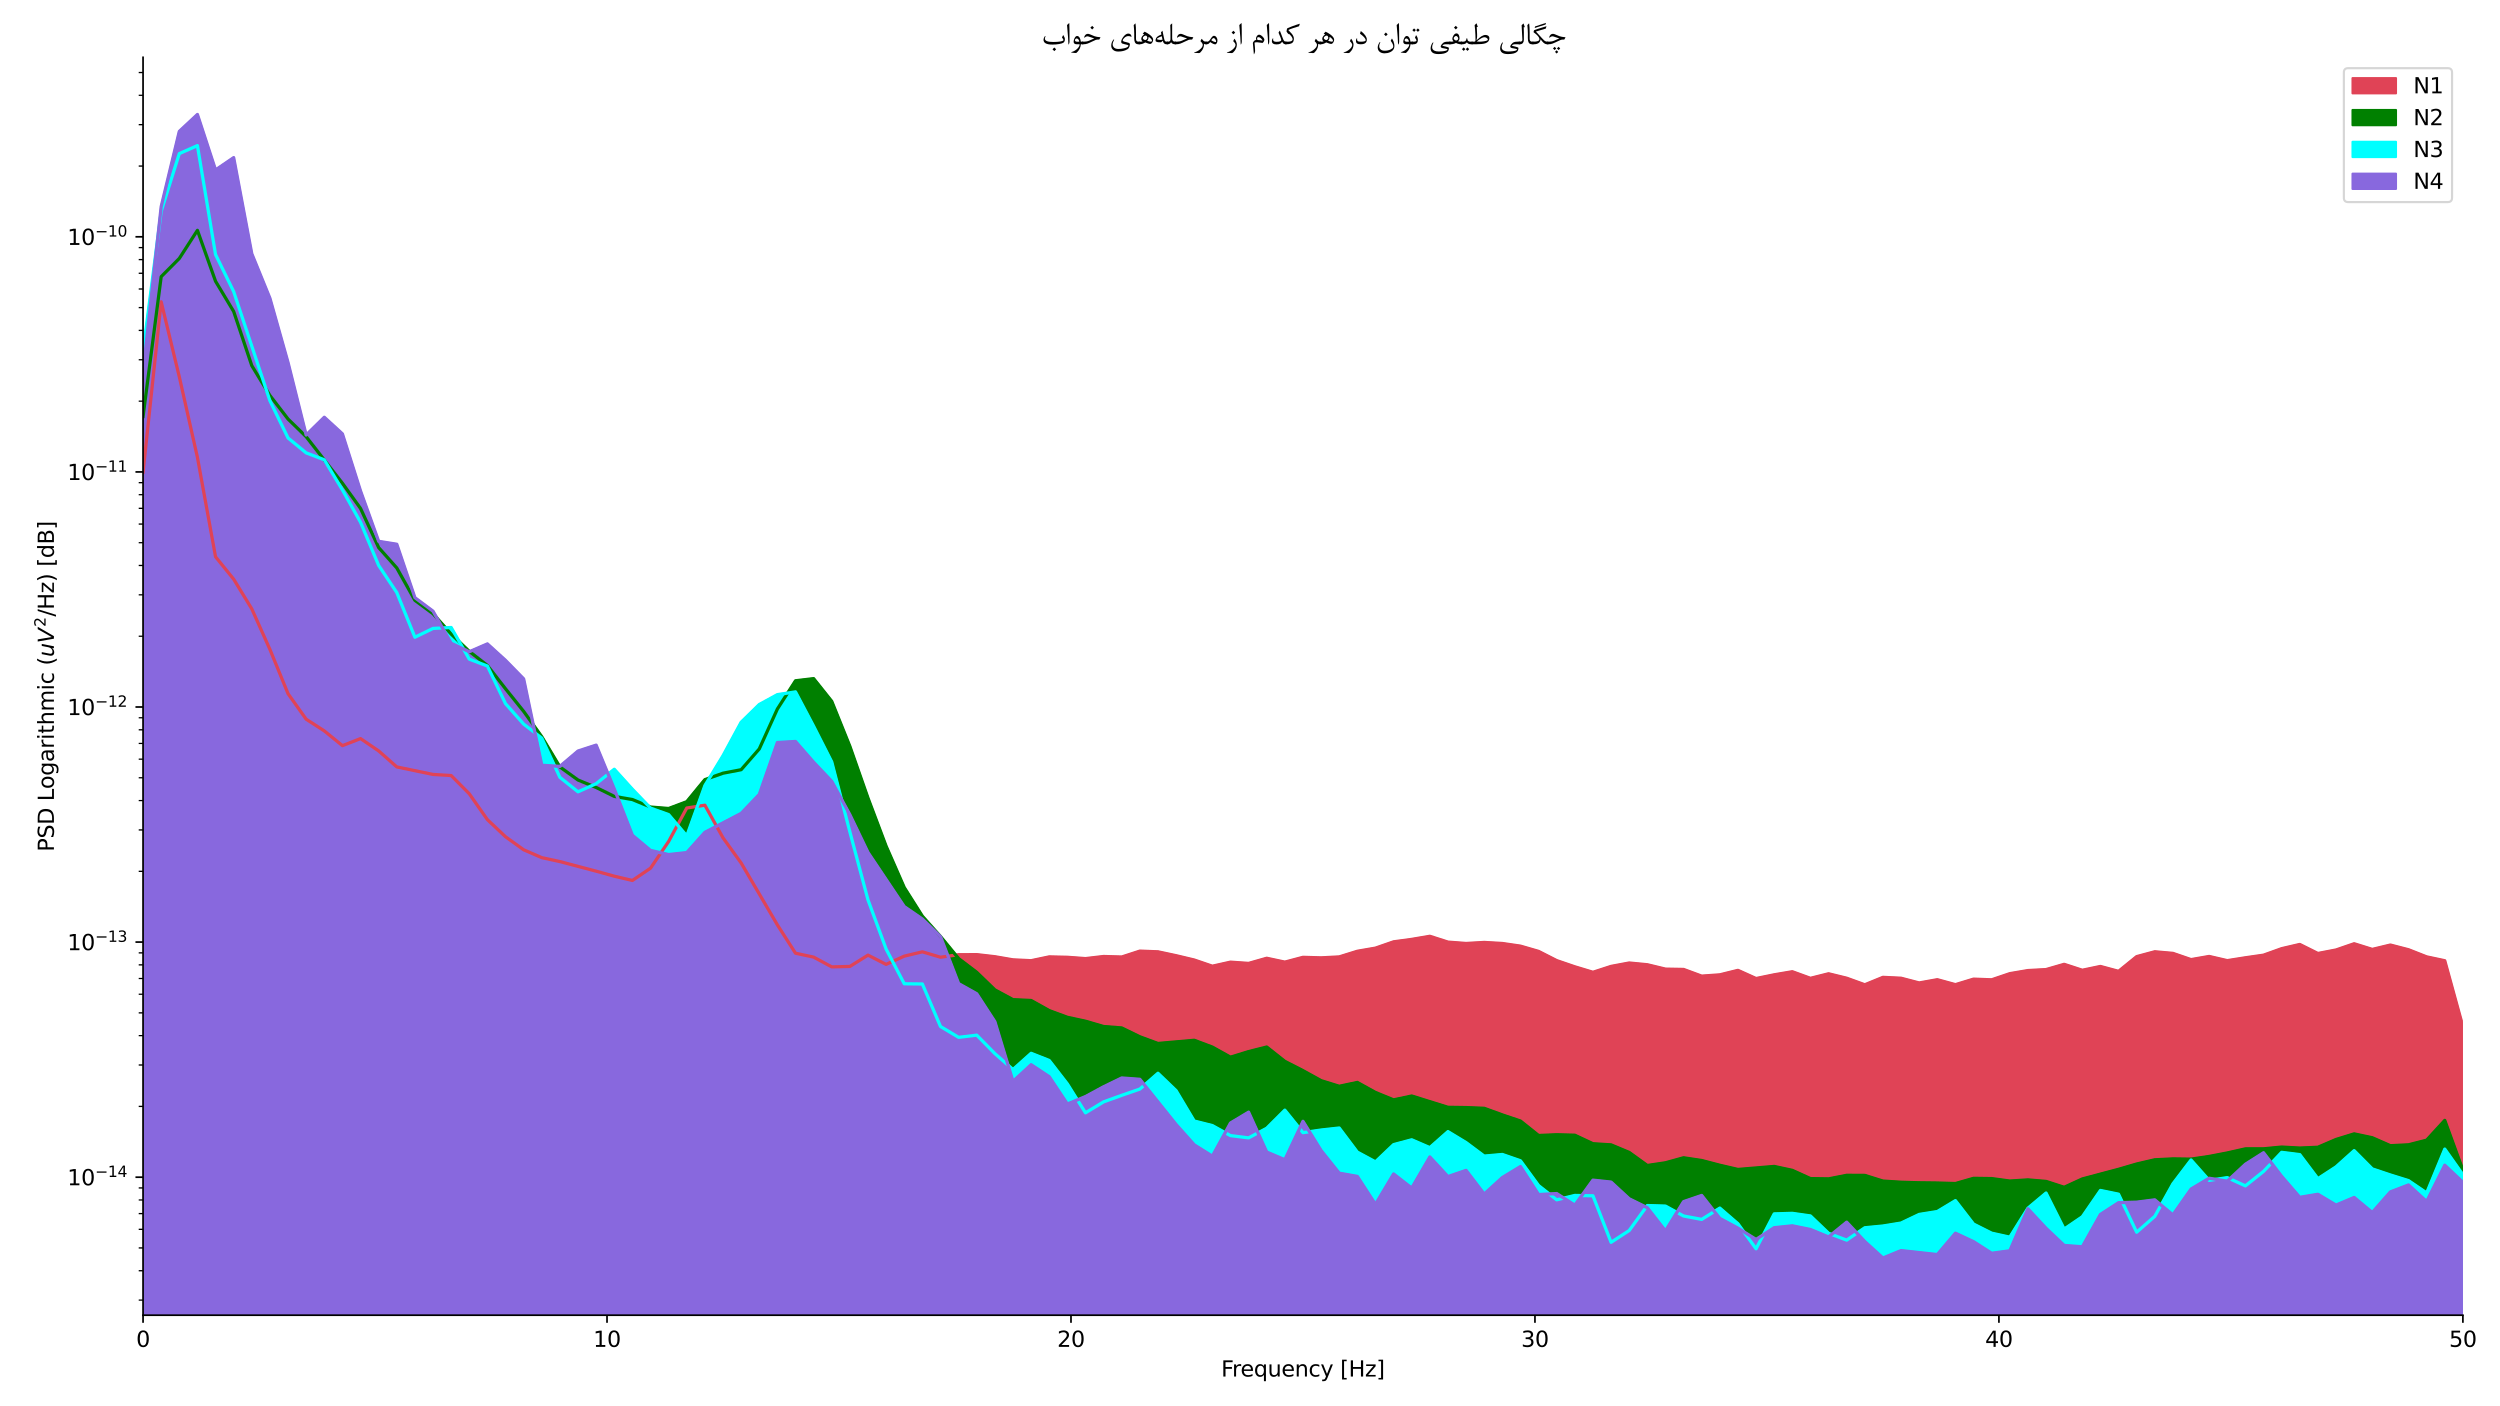 <?xml version="1.0" encoding="utf-8" standalone="no"?>
<!DOCTYPE svg PUBLIC "-//W3C//DTD SVG 1.1//EN"
  "http://www.w3.org/Graphics/SVG/1.1/DTD/svg11.dtd">
<svg xmlns:xlink="http://www.w3.org/1999/xlink" width="1152pt" height="648pt" viewBox="0 0 1152 648" xmlns="http://www.w3.org/2000/svg" version="1.1">
 <defs>
  <style type="text/css">*{stroke-linejoin: round; stroke-linecap: butt}</style>
 </defs>
 <g id="figure_1">
  <g id="patch_1">
   <path d="M 0 648 
L 1152 648 
L 1152 0 
L 0 0 
z
" style="fill: #ffffff"/>
  </g>
  <g id="axes_1">
   <g id="patch_2">
    <path d="M 65.918 606.04 
L 1134.9 606.04 
L 1134.9 26.407 
L 65.918 26.407 
z
" style="fill: #ffffff"/>
   </g>
   <g id="PolyCollection_1">
    <path d="M 65.918 107353.469 
L 65.918 217.627 
L 74.27 139.079 
L 82.621 173.631 
L 90.972 210.734 
L 99.324 256.577 
L 107.675 266.893 
L 116.027 280.575 
L 124.378 299.25 
L 132.73 319.666 
L 141.081 331.414 
L 149.432 336.799 
L 157.784 343.599 
L 166.135 340.34 
L 174.487 346.029 
L 182.838 353.401 
L 191.19 355.167 
L 199.541 356.863 
L 207.892 357.363 
L 216.244 365.783 
L 224.595 377.699 
L 232.947 385.577 
L 241.298 391.583 
L 249.649 395.205 
L 258.001 397.017 
L 266.352 399.216 
L 274.704 401.436 
L 283.055 403.75 
L 291.407 405.711 
L 299.758 400.061 
L 308.109 387.729 
L 316.461 372.328 
L 324.812 371.04 
L 333.164 386.078 
L 341.515 397.666 
L 349.867 412.019 
L 358.218 426.189 
L 366.569 439.241 
L 374.921 441.041 
L 383.272 445.538 
L 391.624 445.332 
L 399.975 440.127 
L 408.326 444.388 
L 416.678 440.588 
L 425.029 438.6 
L 433.381 441.08 
L 441.732 439.934 
L 450.084 439.889 
L 458.435 440.853 
L 466.786 442.295 
L 475.138 442.685 
L 483.489 440.93 
L 491.841 441.116 
L 500.192 441.728 
L 508.543 440.75 
L 516.895 440.987 
L 525.246 438.268 
L 533.598 438.596 
L 541.949 440.38 
L 550.301 442.37 
L 558.652 445.223 
L 567.003 443.357 
L 575.355 443.935 
L 583.706 441.562 
L 592.058 443.343 
L 600.409 441.133 
L 608.761 441.377 
L 617.112 440.939 
L 625.463 438.342 
L 633.815 436.897 
L 642.166 433.993 
L 650.518 432.864 
L 658.869 431.441 
L 667.22 434.121 
L 675.572 434.753 
L 683.923 434.274 
L 692.275 434.753 
L 700.626 435.977 
L 708.978 438.396 
L 717.329 442.645 
L 725.68 445.503 
L 734.032 448.027 
L 742.383 445.312 
L 750.735 443.744 
L 759.086 444.548 
L 767.438 446.565 
L 775.789 446.715 
L 784.14 449.798 
L 792.492 449.202 
L 800.843 447.138 
L 809.195 450.905 
L 817.546 449.187 
L 825.897 447.768 
L 834.249 450.809 
L 842.6 448.711 
L 850.952 450.757 
L 859.303 453.78 
L 867.655 450.36 
L 876.006 450.761 
L 884.357 452.944 
L 892.709 451.442 
L 901.06 453.728 
L 909.412 451.182 
L 917.763 451.494 
L 926.114 448.659 
L 934.466 447.231 
L 942.817 446.777 
L 951.169 444.359 
L 959.52 447.09 
L 967.872 445.336 
L 976.223 447.594 
L 984.574 440.807 
L 992.926 438.57 
L 1001.277 439.31 
L 1009.629 442.184 
L 1017.98 440.73 
L 1026.332 442.665 
L 1034.683 441.344 
L 1043.034 440.139 
L 1051.386 437.143 
L 1059.737 435.199 
L 1068.089 439.361 
L 1076.44 437.75 
L 1084.791 434.874 
L 1093.143 437.483 
L 1101.494 435.469 
L 1109.846 437.638 
L 1118.197 440.922 
L 1126.549 442.707 
L 1134.9 473.121 
L 1134.9 107353.469 
L 1134.9 107353.469 
L 1126.549 107353.469 
L 1118.197 107353.469 
L 1109.846 107353.469 
L 1101.494 107353.469 
L 1093.143 107353.469 
L 1084.791 107353.469 
L 1076.44 107353.469 
L 1068.089 107353.469 
L 1059.737 107353.469 
L 1051.386 107353.469 
L 1043.034 107353.469 
L 1034.683 107353.469 
L 1026.332 107353.469 
L 1017.98 107353.469 
L 1009.629 107353.469 
L 1001.277 107353.469 
L 992.926 107353.469 
L 984.574 107353.469 
L 976.223 107353.469 
L 967.872 107353.469 
L 959.52 107353.469 
L 951.169 107353.469 
L 942.817 107353.469 
L 934.466 107353.469 
L 926.114 107353.469 
L 917.763 107353.469 
L 909.412 107353.469 
L 901.06 107353.469 
L 892.709 107353.469 
L 884.357 107353.469 
L 876.006 107353.469 
L 867.655 107353.469 
L 859.303 107353.469 
L 850.952 107353.469 
L 842.6 107353.469 
L 834.249 107353.469 
L 825.897 107353.469 
L 817.546 107353.469 
L 809.195 107353.469 
L 800.843 107353.469 
L 792.492 107353.469 
L 784.14 107353.469 
L 775.789 107353.469 
L 767.438 107353.469 
L 759.086 107353.469 
L 750.735 107353.469 
L 742.383 107353.469 
L 734.032 107353.469 
L 725.68 107353.469 
L 717.329 107353.469 
L 708.978 107353.469 
L 700.626 107353.469 
L 692.275 107353.469 
L 683.923 107353.469 
L 675.572 107353.469 
L 667.22 107353.469 
L 658.869 107353.469 
L 650.518 107353.469 
L 642.166 107353.469 
L 633.815 107353.469 
L 625.463 107353.469 
L 617.112 107353.469 
L 608.761 107353.469 
L 600.409 107353.469 
L 592.058 107353.469 
L 583.706 107353.469 
L 575.355 107353.469 
L 567.003 107353.469 
L 558.652 107353.469 
L 550.301 107353.469 
L 541.949 107353.469 
L 533.598 107353.469 
L 525.246 107353.469 
L 516.895 107353.469 
L 508.543 107353.469 
L 500.192 107353.469 
L 491.841 107353.469 
L 483.489 107353.469 
L 475.138 107353.469 
L 466.786 107353.469 
L 458.435 107353.469 
L 450.084 107353.469 
L 441.732 107353.469 
L 433.381 107353.469 
L 425.029 107353.469 
L 416.678 107353.469 
L 408.326 107353.469 
L 399.975 107353.469 
L 391.624 107353.469 
L 383.272 107353.469 
L 374.921 107353.469 
L 366.569 107353.469 
L 358.218 107353.469 
L 349.867 107353.469 
L 341.515 107353.469 
L 333.164 107353.469 
L 324.812 107353.469 
L 316.461 107353.469 
L 308.109 107353.469 
L 299.758 107353.469 
L 291.407 107353.469 
L 283.055 107353.469 
L 274.704 107353.469 
L 266.352 107353.469 
L 258.001 107353.469 
L 249.649 107353.469 
L 241.298 107353.469 
L 232.947 107353.469 
L 224.595 107353.469 
L 216.244 107353.469 
L 207.892 107353.469 
L 199.541 107353.469 
L 191.19 107353.469 
L 182.838 107353.469 
L 174.487 107353.469 
L 166.135 107353.469 
L 157.784 107353.469 
L 149.432 107353.469 
L 141.081 107353.469 
L 132.73 107353.469 
L 124.378 107353.469 
L 116.027 107353.469 
L 107.675 107353.469 
L 99.324 107353.469 
L 90.972 107353.469 
L 82.621 107353.469 
L 74.27 107353.469 
L 65.918 107353.469 
z
" clip-path="url(#p69f85f8d1f)" style="fill: #e04356; stroke: #e04356"/>
   </g>
   <g id="PolyCollection_2">
    <path d="M 65.918 107353.469 
L 65.918 191.904 
L 74.27 127.488 
L 82.621 119.091 
L 90.972 106.142 
L 99.324 129.599 
L 107.675 143.524 
L 116.027 168.492 
L 124.378 182.24 
L 132.73 193.099 
L 141.081 201.237 
L 149.432 211.915 
L 157.784 222.676 
L 166.135 234.293 
L 174.487 252.325 
L 182.838 261.719 
L 191.19 276.637 
L 199.541 282.806 
L 207.892 292.18 
L 216.244 300.168 
L 224.595 306.656 
L 232.947 317.397 
L 241.298 327.802 
L 249.649 339.474 
L 258.001 353.402 
L 266.352 359.431 
L 274.704 362.865 
L 283.055 366.976 
L 291.407 368.422 
L 299.758 371.877 
L 308.109 372.555 
L 316.461 369.416 
L 324.812 359.247 
L 333.164 356.288 
L 341.515 354.682 
L 349.867 345.108 
L 358.218 326.698 
L 366.569 313.703 
L 374.921 312.708 
L 383.272 323.182 
L 391.624 343.914 
L 399.975 367.75 
L 408.326 389.928 
L 416.678 408.964 
L 425.029 422.174 
L 433.381 431.535 
L 441.732 441.706 
L 450.084 448.053 
L 458.435 456.129 
L 466.786 460.643 
L 475.138 461.021 
L 483.489 465.688 
L 491.841 468.77 
L 500.192 470.577 
L 508.543 473.02 
L 516.895 473.679 
L 525.246 477.754 
L 533.598 480.833 
L 541.949 480.123 
L 550.301 479.358 
L 558.652 482.498 
L 567.003 487.146 
L 575.355 484.572 
L 583.706 482.464 
L 592.058 489.069 
L 600.409 493.351 
L 608.761 497.969 
L 617.112 500.556 
L 625.463 498.782 
L 633.815 503.404 
L 642.166 506.817 
L 650.518 505.038 
L 658.869 507.664 
L 667.22 510.247 
L 675.572 510.369 
L 683.923 510.703 
L 692.275 513.747 
L 700.626 516.565 
L 708.978 523.236 
L 717.329 522.885 
L 725.68 523.104 
L 734.032 527.027 
L 742.383 527.554 
L 750.735 531.041 
L 759.086 537.061 
L 767.438 535.814 
L 775.789 533.504 
L 784.14 534.76 
L 792.492 536.944 
L 800.843 538.882 
L 809.195 538.241 
L 817.546 537.493 
L 825.897 539.295 
L 834.249 543.09 
L 842.6 543.225 
L 850.952 541.578 
L 859.303 541.624 
L 867.655 544.236 
L 876.006 544.777 
L 884.357 545.025 
L 892.709 545.13 
L 901.06 545.378 
L 909.412 542.973 
L 917.763 543.093 
L 926.114 544.229 
L 934.466 543.692 
L 942.817 544.397 
L 951.169 547.103 
L 959.52 543.262 
L 967.872 541.006 
L 976.223 538.822 
L 984.574 536.379 
L 992.926 534.43 
L 1001.277 534.013 
L 1009.629 534.127 
L 1017.98 532.888 
L 1026.332 531.281 
L 1034.683 529.396 
L 1043.034 529.374 
L 1051.386 528.567 
L 1059.737 529.026 
L 1068.089 528.658 
L 1076.44 525.069 
L 1084.791 522.49 
L 1093.143 524.269 
L 1101.494 527.937 
L 1109.846 527.527 
L 1118.197 525.395 
L 1126.549 516.283 
L 1134.9 539.202 
L 1134.9 107353.469 
L 1134.9 107353.469 
L 1126.549 107353.469 
L 1118.197 107353.469 
L 1109.846 107353.469 
L 1101.494 107353.469 
L 1093.143 107353.469 
L 1084.791 107353.469 
L 1076.44 107353.469 
L 1068.089 107353.469 
L 1059.737 107353.469 
L 1051.386 107353.469 
L 1043.034 107353.469 
L 1034.683 107353.469 
L 1026.332 107353.469 
L 1017.98 107353.469 
L 1009.629 107353.469 
L 1001.277 107353.469 
L 992.926 107353.469 
L 984.574 107353.469 
L 976.223 107353.469 
L 967.872 107353.469 
L 959.52 107353.469 
L 951.169 107353.469 
L 942.817 107353.469 
L 934.466 107353.469 
L 926.114 107353.469 
L 917.763 107353.469 
L 909.412 107353.469 
L 901.06 107353.469 
L 892.709 107353.469 
L 884.357 107353.469 
L 876.006 107353.469 
L 867.655 107353.469 
L 859.303 107353.469 
L 850.952 107353.469 
L 842.6 107353.469 
L 834.249 107353.469 
L 825.897 107353.469 
L 817.546 107353.469 
L 809.195 107353.469 
L 800.843 107353.469 
L 792.492 107353.469 
L 784.14 107353.469 
L 775.789 107353.469 
L 767.438 107353.469 
L 759.086 107353.469 
L 750.735 107353.469 
L 742.383 107353.469 
L 734.032 107353.469 
L 725.68 107353.469 
L 717.329 107353.469 
L 708.978 107353.469 
L 700.626 107353.469 
L 692.275 107353.469 
L 683.923 107353.469 
L 675.572 107353.469 
L 667.22 107353.469 
L 658.869 107353.469 
L 650.518 107353.469 
L 642.166 107353.469 
L 633.815 107353.469 
L 625.463 107353.469 
L 617.112 107353.469 
L 608.761 107353.469 
L 600.409 107353.469 
L 592.058 107353.469 
L 583.706 107353.469 
L 575.355 107353.469 
L 567.003 107353.469 
L 558.652 107353.469 
L 550.301 107353.469 
L 541.949 107353.469 
L 533.598 107353.469 
L 525.246 107353.469 
L 516.895 107353.469 
L 508.543 107353.469 
L 500.192 107353.469 
L 491.841 107353.469 
L 483.489 107353.469 
L 475.138 107353.469 
L 466.786 107353.469 
L 458.435 107353.469 
L 450.084 107353.469 
L 441.732 107353.469 
L 433.381 107353.469 
L 425.029 107353.469 
L 416.678 107353.469 
L 408.326 107353.469 
L 399.975 107353.469 
L 391.624 107353.469 
L 383.272 107353.469 
L 374.921 107353.469 
L 366.569 107353.469 
L 358.218 107353.469 
L 349.867 107353.469 
L 341.515 107353.469 
L 333.164 107353.469 
L 324.812 107353.469 
L 316.461 107353.469 
L 308.109 107353.469 
L 299.758 107353.469 
L 291.407 107353.469 
L 283.055 107353.469 
L 274.704 107353.469 
L 266.352 107353.469 
L 258.001 107353.469 
L 249.649 107353.469 
L 241.298 107353.469 
L 232.947 107353.469 
L 224.595 107353.469 
L 216.244 107353.469 
L 207.892 107353.469 
L 199.541 107353.469 
L 191.19 107353.469 
L 182.838 107353.469 
L 174.487 107353.469 
L 166.135 107353.469 
L 157.784 107353.469 
L 149.432 107353.469 
L 141.081 107353.469 
L 132.73 107353.469 
L 124.378 107353.469 
L 116.027 107353.469 
L 107.675 107353.469 
L 99.324 107353.469 
L 90.972 107353.469 
L 82.621 107353.469 
L 74.27 107353.469 
L 65.918 107353.469 
z
" clip-path="url(#p69f85f8d1f)" style="fill: #008000; stroke: #008000"/>
   </g>
   <g id="PolyCollection_3">
    <path d="M 65.918 107353.469 
L 65.918 162.187 
L 74.27 97.393 
L 82.621 70.778 
L 90.972 67.094 
L 99.324 117.288 
L 107.675 134.364 
L 116.027 159.447 
L 124.378 184.662 
L 132.73 201.824 
L 141.081 208.684 
L 149.432 211.875 
L 157.784 225.744 
L 166.135 240.66 
L 174.487 260.56 
L 182.838 273.047 
L 191.19 293.634 
L 199.541 289.577 
L 207.892 289.151 
L 216.244 303.739 
L 224.595 306.903 
L 232.947 324.259 
L 241.298 333.659 
L 249.649 340.124 
L 258.001 358.199 
L 266.352 364.866 
L 274.704 361.115 
L 283.055 354.47 
L 291.407 363.688 
L 299.758 372.374 
L 308.109 375.374 
L 316.461 385.202 
L 324.812 361.985 
L 333.164 348.222 
L 341.515 332.808 
L 349.867 324.637 
L 358.218 320.083 
L 366.569 318.82 
L 374.921 334.635 
L 383.272 351.094 
L 391.624 383.331 
L 399.975 414.678 
L 408.326 437.328 
L 416.678 453.321 
L 425.029 453.42 
L 433.381 473.013 
L 441.732 478.004 
L 450.084 476.996 
L 458.435 485.494 
L 466.786 492.837 
L 475.138 485.366 
L 483.489 488.667 
L 491.841 499.457 
L 500.192 512.78 
L 508.543 507.732 
L 516.895 504.718 
L 525.246 501.838 
L 533.598 494.561 
L 541.949 502.582 
L 550.301 516.565 
L 558.652 518.663 
L 567.003 523.285 
L 575.355 524.328 
L 583.706 519.894 
L 592.058 511.562 
L 600.409 521.922 
L 608.761 520.712 
L 617.112 519.784 
L 625.463 530.889 
L 633.815 535.391 
L 642.166 527.444 
L 650.518 525.214 
L 658.869 528.829 
L 667.22 521.439 
L 675.572 526.494 
L 683.923 532.729 
L 692.275 531.975 
L 700.626 534.875 
L 708.978 546.305 
L 717.329 552.874 
L 725.68 550.86 
L 734.032 551.015 
L 742.383 572.454 
L 750.735 567.023 
L 759.086 555.507 
L 767.438 555.76 
L 775.789 560.33 
L 784.14 561.895 
L 792.492 556.688 
L 800.843 563.898 
L 809.195 575.434 
L 817.546 559.355 
L 825.897 559.106 
L 834.249 560.296 
L 842.6 568.296 
L 850.952 571.444 
L 859.303 565.749 
L 867.655 564.942 
L 876.006 563.58 
L 884.357 559.61 
L 892.709 558.279 
L 901.06 553.243 
L 909.412 564.054 
L 917.763 568.248 
L 926.114 570.087 
L 934.466 556.734 
L 942.817 549.743 
L 951.169 566.366 
L 959.52 560.681 
L 967.872 548.559 
L 976.223 550.275 
L 984.574 567.793 
L 992.926 560.48 
L 1001.277 545.504 
L 1009.629 534.518 
L 1017.98 543.923 
L 1026.332 542.65 
L 1034.683 546.442 
L 1043.034 539.783 
L 1051.386 530.992 
L 1059.737 532.043 
L 1068.089 543.135 
L 1076.44 537.696 
L 1084.791 530.213 
L 1093.143 538.625 
L 1101.494 541.426 
L 1109.846 544.026 
L 1118.197 549.709 
L 1126.549 529.501 
L 1134.9 541.304 
L 1134.9 107353.469 
L 1134.9 107353.469 
L 1126.549 107353.469 
L 1118.197 107353.469 
L 1109.846 107353.469 
L 1101.494 107353.469 
L 1093.143 107353.469 
L 1084.791 107353.469 
L 1076.44 107353.469 
L 1068.089 107353.469 
L 1059.737 107353.469 
L 1051.386 107353.469 
L 1043.034 107353.469 
L 1034.683 107353.469 
L 1026.332 107353.469 
L 1017.98 107353.469 
L 1009.629 107353.469 
L 1001.277 107353.469 
L 992.926 107353.469 
L 984.574 107353.469 
L 976.223 107353.469 
L 967.872 107353.469 
L 959.52 107353.469 
L 951.169 107353.469 
L 942.817 107353.469 
L 934.466 107353.469 
L 926.114 107353.469 
L 917.763 107353.469 
L 909.412 107353.469 
L 901.06 107353.469 
L 892.709 107353.469 
L 884.357 107353.469 
L 876.006 107353.469 
L 867.655 107353.469 
L 859.303 107353.469 
L 850.952 107353.469 
L 842.6 107353.469 
L 834.249 107353.469 
L 825.897 107353.469 
L 817.546 107353.469 
L 809.195 107353.469 
L 800.843 107353.469 
L 792.492 107353.469 
L 784.14 107353.469 
L 775.789 107353.469 
L 767.438 107353.469 
L 759.086 107353.469 
L 750.735 107353.469 
L 742.383 107353.469 
L 734.032 107353.469 
L 725.68 107353.469 
L 717.329 107353.469 
L 708.978 107353.469 
L 700.626 107353.469 
L 692.275 107353.469 
L 683.923 107353.469 
L 675.572 107353.469 
L 667.22 107353.469 
L 658.869 107353.469 
L 650.518 107353.469 
L 642.166 107353.469 
L 633.815 107353.469 
L 625.463 107353.469 
L 617.112 107353.469 
L 608.761 107353.469 
L 600.409 107353.469 
L 592.058 107353.469 
L 583.706 107353.469 
L 575.355 107353.469 
L 567.003 107353.469 
L 558.652 107353.469 
L 550.301 107353.469 
L 541.949 107353.469 
L 533.598 107353.469 
L 525.246 107353.469 
L 516.895 107353.469 
L 508.543 107353.469 
L 500.192 107353.469 
L 491.841 107353.469 
L 483.489 107353.469 
L 475.138 107353.469 
L 466.786 107353.469 
L 458.435 107353.469 
L 450.084 107353.469 
L 441.732 107353.469 
L 433.381 107353.469 
L 425.029 107353.469 
L 416.678 107353.469 
L 408.326 107353.469 
L 399.975 107353.469 
L 391.624 107353.469 
L 383.272 107353.469 
L 374.921 107353.469 
L 366.569 107353.469 
L 358.218 107353.469 
L 349.867 107353.469 
L 341.515 107353.469 
L 333.164 107353.469 
L 324.812 107353.469 
L 316.461 107353.469 
L 308.109 107353.469 
L 299.758 107353.469 
L 291.407 107353.469 
L 283.055 107353.469 
L 274.704 107353.469 
L 266.352 107353.469 
L 258.001 107353.469 
L 249.649 107353.469 
L 241.298 107353.469 
L 232.947 107353.469 
L 224.595 107353.469 
L 216.244 107353.469 
L 207.892 107353.469 
L 199.541 107353.469 
L 191.19 107353.469 
L 182.838 107353.469 
L 174.487 107353.469 
L 166.135 107353.469 
L 157.784 107353.469 
L 149.432 107353.469 
L 141.081 107353.469 
L 132.73 107353.469 
L 124.378 107353.469 
L 116.027 107353.469 
L 107.675 107353.469 
L 99.324 107353.469 
L 90.972 107353.469 
L 82.621 107353.469 
L 74.27 107353.469 
L 65.918 107353.469 
z
" clip-path="url(#p69f85f8d1f)" style="fill: #00ffff; stroke: #00ffff"/>
   </g>
   <g id="PolyCollection_4">
    <path d="M 65.918 107353.469 
L 65.918 171.571 
L 74.27 95.207 
L 82.621 60.541 
L 90.972 52.754 
L 99.324 78.314 
L 107.675 72.631 
L 116.027 116.93 
L 124.378 137.44 
L 132.73 167.067 
L 141.081 200.449 
L 149.432 192.274 
L 157.784 199.928 
L 166.135 226.238 
L 174.487 249.443 
L 182.838 250.782 
L 191.19 275.416 
L 199.541 281.637 
L 207.892 296.434 
L 216.244 300.311 
L 224.595 296.709 
L 232.947 304.297 
L 241.298 312.829 
L 249.649 352.621 
L 258.001 353.152 
L 266.352 346.069 
L 274.704 343.352 
L 283.055 363.555 
L 291.407 384.881 
L 299.758 391.867 
L 308.109 393.788 
L 316.461 392.861 
L 324.812 383.531 
L 333.164 379.12 
L 341.515 374.811 
L 349.867 366.084 
L 358.218 342.155 
L 366.569 341.667 
L 374.921 351.232 
L 383.272 360.046 
L 391.624 375.406 
L 399.975 392.805 
L 408.326 405.248 
L 416.678 417.748 
L 425.029 423.494 
L 433.381 431.591 
L 441.732 453.241 
L 450.084 457.927 
L 458.435 470.773 
L 466.786 498.323 
L 475.138 490.618 
L 483.489 496.16 
L 491.841 508.735 
L 500.192 505.293 
L 508.543 500.777 
L 516.895 496.728 
L 525.246 497.34 
L 533.598 507.735 
L 541.949 518.175 
L 550.301 527.536 
L 558.652 532.769 
L 567.003 517.493 
L 575.355 512.482 
L 583.706 530.866 
L 592.058 534.399 
L 600.409 516.701 
L 608.761 530.16 
L 617.112 540.598 
L 625.463 542.08 
L 633.815 554.969 
L 642.166 540.958 
L 650.518 547.458 
L 658.869 533.121 
L 667.22 542.168 
L 675.572 539.304 
L 683.923 550.227 
L 692.275 542.614 
L 700.626 537.535 
L 708.978 550.469 
L 717.329 549.986 
L 725.68 555.344 
L 734.032 543.803 
L 742.383 544.703 
L 750.735 552.405 
L 759.086 556.513 
L 767.438 567.215 
L 775.789 553.71 
L 784.14 550.86 
L 792.492 561.439 
L 800.843 565.929 
L 809.195 571.132 
L 817.546 565.722 
L 825.897 564.858 
L 834.249 566.546 
L 842.6 569.98 
L 850.952 563.176 
L 859.303 572.104 
L 867.655 579.693 
L 876.006 576.266 
L 884.357 577.179 
L 892.709 578.102 
L 901.06 568.253 
L 909.412 572.154 
L 917.763 577.506 
L 926.114 576.369 
L 934.466 557.013 
L 942.817 565.994 
L 951.169 573.894 
L 959.52 574.517 
L 967.872 559.62 
L 976.223 554.196 
L 984.574 553.961 
L 992.926 552.886 
L 1001.277 559.833 
L 1009.629 547.924 
L 1017.98 542.932 
L 1026.332 544.281 
L 1034.683 536.485 
L 1043.034 531.181 
L 1051.386 542.065 
L 1059.737 551.73 
L 1068.089 550.324 
L 1076.44 555.303 
L 1084.791 551.785 
L 1093.143 558.725 
L 1101.494 549.225 
L 1109.846 546.021 
L 1118.197 553.668 
L 1126.549 536.931 
L 1134.9 544.817 
L 1134.9 107353.469 
L 1134.9 107353.469 
L 1126.549 107353.469 
L 1118.197 107353.469 
L 1109.846 107353.469 
L 1101.494 107353.469 
L 1093.143 107353.469 
L 1084.791 107353.469 
L 1076.44 107353.469 
L 1068.089 107353.469 
L 1059.737 107353.469 
L 1051.386 107353.469 
L 1043.034 107353.469 
L 1034.683 107353.469 
L 1026.332 107353.469 
L 1017.98 107353.469 
L 1009.629 107353.469 
L 1001.277 107353.469 
L 992.926 107353.469 
L 984.574 107353.469 
L 976.223 107353.469 
L 967.872 107353.469 
L 959.52 107353.469 
L 951.169 107353.469 
L 942.817 107353.469 
L 934.466 107353.469 
L 926.114 107353.469 
L 917.763 107353.469 
L 909.412 107353.469 
L 901.06 107353.469 
L 892.709 107353.469 
L 884.357 107353.469 
L 876.006 107353.469 
L 867.655 107353.469 
L 859.303 107353.469 
L 850.952 107353.469 
L 842.6 107353.469 
L 834.249 107353.469 
L 825.897 107353.469 
L 817.546 107353.469 
L 809.195 107353.469 
L 800.843 107353.469 
L 792.492 107353.469 
L 784.14 107353.469 
L 775.789 107353.469 
L 767.438 107353.469 
L 759.086 107353.469 
L 750.735 107353.469 
L 742.383 107353.469 
L 734.032 107353.469 
L 725.68 107353.469 
L 717.329 107353.469 
L 708.978 107353.469 
L 700.626 107353.469 
L 692.275 107353.469 
L 683.923 107353.469 
L 675.572 107353.469 
L 667.22 107353.469 
L 658.869 107353.469 
L 650.518 107353.469 
L 642.166 107353.469 
L 633.815 107353.469 
L 625.463 107353.469 
L 617.112 107353.469 
L 608.761 107353.469 
L 600.409 107353.469 
L 592.058 107353.469 
L 583.706 107353.469 
L 575.355 107353.469 
L 567.003 107353.469 
L 558.652 107353.469 
L 550.301 107353.469 
L 541.949 107353.469 
L 533.598 107353.469 
L 525.246 107353.469 
L 516.895 107353.469 
L 508.543 107353.469 
L 500.192 107353.469 
L 491.841 107353.469 
L 483.489 107353.469 
L 475.138 107353.469 
L 466.786 107353.469 
L 458.435 107353.469 
L 450.084 107353.469 
L 441.732 107353.469 
L 433.381 107353.469 
L 425.029 107353.469 
L 416.678 107353.469 
L 408.326 107353.469 
L 399.975 107353.469 
L 391.624 107353.469 
L 383.272 107353.469 
L 374.921 107353.469 
L 366.569 107353.469 
L 358.218 107353.469 
L 349.867 107353.469 
L 341.515 107353.469 
L 333.164 107353.469 
L 324.812 107353.469 
L 316.461 107353.469 
L 308.109 107353.469 
L 299.758 107353.469 
L 291.407 107353.469 
L 283.055 107353.469 
L 274.704 107353.469 
L 266.352 107353.469 
L 258.001 107353.469 
L 249.649 107353.469 
L 241.298 107353.469 
L 232.947 107353.469 
L 224.595 107353.469 
L 216.244 107353.469 
L 207.892 107353.469 
L 199.541 107353.469 
L 191.19 107353.469 
L 182.838 107353.469 
L 174.487 107353.469 
L 166.135 107353.469 
L 157.784 107353.469 
L 149.432 107353.469 
L 141.081 107353.469 
L 132.73 107353.469 
L 124.378 107353.469 
L 116.027 107353.469 
L 107.675 107353.469 
L 99.324 107353.469 
L 90.972 107353.469 
L 82.621 107353.469 
L 74.27 107353.469 
L 65.918 107353.469 
z
" clip-path="url(#p69f85f8d1f)" style="fill: #8868de; stroke: #8868de"/>
   </g>
   <g id="matplotlib.axis_1">
    <g id="xtick_1">
     <g id="line2d_1">
      <defs>
       <path id="m572c6ad680" d="M 0 0 
L 0 3.5 
" style="stroke: #000000; stroke-width: 0.8"/>
      </defs>
      <g>
       <use xlink:href="#m572c6ad680" x="65.918" y="606.04" style="stroke: #000000; stroke-width: 0.8"/>
      </g>
     </g>
     <g id="text_1">
      <!-- 0 -->
      <g transform="translate(62.737 620.638)scale(0.1 -0.1)">
       <defs>
        <path id="DejaVuSans-30" d="M 2034 4250 
Q 1547 4250 1301 3770 
Q 1056 3291 1056 2328 
Q 1056 1369 1301 889 
Q 1547 409 2034 409 
Q 2525 409 2770 889 
Q 3016 1369 3016 2328 
Q 3016 3291 2770 3770 
Q 2525 4250 2034 4250 
z
M 2034 4750 
Q 2819 4750 3233 4129 
Q 3647 3509 3647 2328 
Q 3647 1150 3233 529 
Q 2819 -91 2034 -91 
Q 1250 -91 836 529 
Q 422 1150 422 2328 
Q 422 3509 836 4129 
Q 1250 4750 2034 4750 
z
" transform="scale(0.016)"/>
       </defs>
       <use xlink:href="#DejaVuSans-30"/>
      </g>
     </g>
    </g>
    <g id="xtick_2">
     <g id="line2d_2">
      <g>
       <use xlink:href="#m572c6ad680" x="279.715" y="606.04" style="stroke: #000000; stroke-width: 0.8"/>
      </g>
     </g>
     <g id="text_2">
      <!-- 10 -->
      <g transform="translate(273.352 620.638)scale(0.1 -0.1)">
       <defs>
        <path id="DejaVuSans-31" d="M 794 531 
L 1825 531 
L 1825 4091 
L 703 3866 
L 703 4441 
L 1819 4666 
L 2450 4666 
L 2450 531 
L 3481 531 
L 3481 0 
L 794 0 
L 794 531 
z
" transform="scale(0.016)"/>
       </defs>
       <use xlink:href="#DejaVuSans-31"/>
       <use xlink:href="#DejaVuSans-30" x="63.623"/>
      </g>
     </g>
    </g>
    <g id="xtick_3">
     <g id="line2d_3">
      <g>
       <use xlink:href="#m572c6ad680" x="493.511" y="606.04" style="stroke: #000000; stroke-width: 0.8"/>
      </g>
     </g>
     <g id="text_3">
      <!-- 20 -->
      <g transform="translate(487.148 620.638)scale(0.1 -0.1)">
       <defs>
        <path id="DejaVuSans-32" d="M 1228 531 
L 3431 531 
L 3431 0 
L 469 0 
L 469 531 
Q 828 903 1448 1529 
Q 2069 2156 2228 2338 
Q 2531 2678 2651 2914 
Q 2772 3150 2772 3378 
Q 2772 3750 2511 3984 
Q 2250 4219 1831 4219 
Q 1534 4219 1204 4116 
Q 875 4013 500 3803 
L 500 4441 
Q 881 4594 1212 4672 
Q 1544 4750 1819 4750 
Q 2544 4750 2975 4387 
Q 3406 4025 3406 3419 
Q 3406 3131 3298 2873 
Q 3191 2616 2906 2266 
Q 2828 2175 2409 1742 
Q 1991 1309 1228 531 
z
" transform="scale(0.016)"/>
       </defs>
       <use xlink:href="#DejaVuSans-32"/>
       <use xlink:href="#DejaVuSans-30" x="63.623"/>
      </g>
     </g>
    </g>
    <g id="xtick_4">
     <g id="line2d_4">
      <g>
       <use xlink:href="#m572c6ad680" x="707.307" y="606.04" style="stroke: #000000; stroke-width: 0.8"/>
      </g>
     </g>
     <g id="text_4">
      <!-- 30 -->
      <g transform="translate(700.945 620.638)scale(0.1 -0.1)">
       <defs>
        <path id="DejaVuSans-33" d="M 2597 2516 
Q 3050 2419 3304 2112 
Q 3559 1806 3559 1356 
Q 3559 666 3084 287 
Q 2609 -91 1734 -91 
Q 1441 -91 1130 -33 
Q 819 25 488 141 
L 488 750 
Q 750 597 1062 519 
Q 1375 441 1716 441 
Q 2309 441 2620 675 
Q 2931 909 2931 1356 
Q 2931 1769 2642 2001 
Q 2353 2234 1838 2234 
L 1294 2234 
L 1294 2753 
L 1863 2753 
Q 2328 2753 2575 2939 
Q 2822 3125 2822 3475 
Q 2822 3834 2567 4026 
Q 2313 4219 1838 4219 
Q 1578 4219 1281 4162 
Q 984 4106 628 3988 
L 628 4550 
Q 988 4650 1302 4700 
Q 1616 4750 1894 4750 
Q 2613 4750 3031 4423 
Q 3450 4097 3450 3541 
Q 3450 3153 3228 2886 
Q 3006 2619 2597 2516 
z
" transform="scale(0.016)"/>
       </defs>
       <use xlink:href="#DejaVuSans-33"/>
       <use xlink:href="#DejaVuSans-30" x="63.623"/>
      </g>
     </g>
    </g>
    <g id="xtick_5">
     <g id="line2d_5">
      <g>
       <use xlink:href="#m572c6ad680" x="921.104" y="606.04" style="stroke: #000000; stroke-width: 0.8"/>
      </g>
     </g>
     <g id="text_5">
      <!-- 40 -->
      <g transform="translate(914.741 620.638)scale(0.1 -0.1)">
       <defs>
        <path id="DejaVuSans-34" d="M 2419 4116 
L 825 1625 
L 2419 1625 
L 2419 4116 
z
M 2253 4666 
L 3047 4666 
L 3047 1625 
L 3713 1625 
L 3713 1100 
L 3047 1100 
L 3047 0 
L 2419 0 
L 2419 1100 
L 313 1100 
L 313 1709 
L 2253 4666 
z
" transform="scale(0.016)"/>
       </defs>
       <use xlink:href="#DejaVuSans-34"/>
       <use xlink:href="#DejaVuSans-30" x="63.623"/>
      </g>
     </g>
    </g>
    <g id="xtick_6">
     <g id="line2d_6">
      <g>
       <use xlink:href="#m572c6ad680" x="1134.9" y="606.04" style="stroke: #000000; stroke-width: 0.8"/>
      </g>
     </g>
     <g id="text_6">
      <!-- 50 -->
      <g transform="translate(1128.537 620.638)scale(0.1 -0.1)">
       <defs>
        <path id="DejaVuSans-35" d="M 691 4666 
L 3169 4666 
L 3169 4134 
L 1269 4134 
L 1269 2991 
Q 1406 3038 1543 3061 
Q 1681 3084 1819 3084 
Q 2600 3084 3056 2656 
Q 3513 2228 3513 1497 
Q 3513 744 3044 326 
Q 2575 -91 1722 -91 
Q 1428 -91 1123 -41 
Q 819 9 494 109 
L 494 744 
Q 775 591 1075 516 
Q 1375 441 1709 441 
Q 2250 441 2565 725 
Q 2881 1009 2881 1497 
Q 2881 1984 2565 2268 
Q 2250 2553 1709 2553 
Q 1456 2553 1204 2497 
Q 953 2441 691 2322 
L 691 4666 
z
" transform="scale(0.016)"/>
       </defs>
       <use xlink:href="#DejaVuSans-35"/>
       <use xlink:href="#DejaVuSans-30" x="63.623"/>
      </g>
     </g>
    </g>
    <g id="text_7">
     <!-- Frequency [Hz] -->
     <g transform="translate(562.704 634.317)scale(0.1 -0.1)">
      <defs>
       <path id="DejaVuSans-46" d="M 628 4666 
L 3309 4666 
L 3309 4134 
L 1259 4134 
L 1259 2759 
L 3109 2759 
L 3109 2228 
L 1259 2228 
L 1259 0 
L 628 0 
L 628 4666 
z
" transform="scale(0.016)"/>
       <path id="DejaVuSans-72" d="M 2631 2963 
Q 2534 3019 2420 3045 
Q 2306 3072 2169 3072 
Q 1681 3072 1420 2755 
Q 1159 2438 1159 1844 
L 1159 0 
L 581 0 
L 581 3500 
L 1159 3500 
L 1159 2956 
Q 1341 3275 1631 3429 
Q 1922 3584 2338 3584 
Q 2397 3584 2469 3576 
Q 2541 3569 2628 3553 
L 2631 2963 
z
" transform="scale(0.016)"/>
       <path id="DejaVuSans-65" d="M 3597 1894 
L 3597 1613 
L 953 1613 
Q 991 1019 1311 708 
Q 1631 397 2203 397 
Q 2534 397 2845 478 
Q 3156 559 3463 722 
L 3463 178 
Q 3153 47 2828 -22 
Q 2503 -91 2169 -91 
Q 1331 -91 842 396 
Q 353 884 353 1716 
Q 353 2575 817 3079 
Q 1281 3584 2069 3584 
Q 2775 3584 3186 3129 
Q 3597 2675 3597 1894 
z
M 3022 2063 
Q 3016 2534 2758 2815 
Q 2500 3097 2075 3097 
Q 1594 3097 1305 2825 
Q 1016 2553 972 2059 
L 3022 2063 
z
" transform="scale(0.016)"/>
       <path id="DejaVuSans-71" d="M 947 1747 
Q 947 1113 1208 752 
Q 1469 391 1925 391 
Q 2381 391 2643 752 
Q 2906 1113 2906 1747 
Q 2906 2381 2643 2742 
Q 2381 3103 1925 3103 
Q 1469 3103 1208 2742 
Q 947 2381 947 1747 
z
M 2906 525 
Q 2725 213 2448 61 
Q 2172 -91 1784 -91 
Q 1150 -91 751 415 
Q 353 922 353 1747 
Q 353 2572 751 3078 
Q 1150 3584 1784 3584 
Q 2172 3584 2448 3432 
Q 2725 3281 2906 2969 
L 2906 3500 
L 3481 3500 
L 3481 -1331 
L 2906 -1331 
L 2906 525 
z
" transform="scale(0.016)"/>
       <path id="DejaVuSans-75" d="M 544 1381 
L 544 3500 
L 1119 3500 
L 1119 1403 
Q 1119 906 1312 657 
Q 1506 409 1894 409 
Q 2359 409 2629 706 
Q 2900 1003 2900 1516 
L 2900 3500 
L 3475 3500 
L 3475 0 
L 2900 0 
L 2900 538 
Q 2691 219 2414 64 
Q 2138 -91 1772 -91 
Q 1169 -91 856 284 
Q 544 659 544 1381 
z
M 1991 3584 
L 1991 3584 
z
" transform="scale(0.016)"/>
       <path id="DejaVuSans-6e" d="M 3513 2113 
L 3513 0 
L 2938 0 
L 2938 2094 
Q 2938 2591 2744 2837 
Q 2550 3084 2163 3084 
Q 1697 3084 1428 2787 
Q 1159 2491 1159 1978 
L 1159 0 
L 581 0 
L 581 3500 
L 1159 3500 
L 1159 2956 
Q 1366 3272 1645 3428 
Q 1925 3584 2291 3584 
Q 2894 3584 3203 3211 
Q 3513 2838 3513 2113 
z
" transform="scale(0.016)"/>
       <path id="DejaVuSans-63" d="M 3122 3366 
L 3122 2828 
Q 2878 2963 2633 3030 
Q 2388 3097 2138 3097 
Q 1578 3097 1268 2742 
Q 959 2388 959 1747 
Q 959 1106 1268 751 
Q 1578 397 2138 397 
Q 2388 397 2633 464 
Q 2878 531 3122 666 
L 3122 134 
Q 2881 22 2623 -34 
Q 2366 -91 2075 -91 
Q 1284 -91 818 406 
Q 353 903 353 1747 
Q 353 2603 823 3093 
Q 1294 3584 2113 3584 
Q 2378 3584 2631 3529 
Q 2884 3475 3122 3366 
z
" transform="scale(0.016)"/>
       <path id="DejaVuSans-79" d="M 2059 -325 
Q 1816 -950 1584 -1140 
Q 1353 -1331 966 -1331 
L 506 -1331 
L 506 -850 
L 844 -850 
Q 1081 -850 1212 -737 
Q 1344 -625 1503 -206 
L 1606 56 
L 191 3500 
L 800 3500 
L 1894 763 
L 2988 3500 
L 3597 3500 
L 2059 -325 
z
" transform="scale(0.016)"/>
       <path id="DejaVuSans-20" transform="scale(0.016)"/>
       <path id="DejaVuSans-5b" d="M 550 4863 
L 1875 4863 
L 1875 4416 
L 1125 4416 
L 1125 -397 
L 1875 -397 
L 1875 -844 
L 550 -844 
L 550 4863 
z
" transform="scale(0.016)"/>
       <path id="DejaVuSans-48" d="M 628 4666 
L 1259 4666 
L 1259 2753 
L 3553 2753 
L 3553 4666 
L 4184 4666 
L 4184 0 
L 3553 0 
L 3553 2222 
L 1259 2222 
L 1259 0 
L 628 0 
L 628 4666 
z
" transform="scale(0.016)"/>
       <path id="DejaVuSans-7a" d="M 353 3500 
L 3084 3500 
L 3084 2975 
L 922 459 
L 3084 459 
L 3084 0 
L 275 0 
L 275 525 
L 2438 3041 
L 353 3041 
L 353 3500 
z
" transform="scale(0.016)"/>
       <path id="DejaVuSans-5d" d="M 1947 4863 
L 1947 -844 
L 622 -844 
L 622 -397 
L 1369 -397 
L 1369 4416 
L 622 4416 
L 622 4863 
L 1947 4863 
z
" transform="scale(0.016)"/>
      </defs>
      <use xlink:href="#DejaVuSans-46"/>
      <use xlink:href="#DejaVuSans-72" x="50.27"/>
      <use xlink:href="#DejaVuSans-65" x="89.133"/>
      <use xlink:href="#DejaVuSans-71" x="150.656"/>
      <use xlink:href="#DejaVuSans-75" x="214.133"/>
      <use xlink:href="#DejaVuSans-65" x="277.512"/>
      <use xlink:href="#DejaVuSans-6e" x="339.035"/>
      <use xlink:href="#DejaVuSans-63" x="402.414"/>
      <use xlink:href="#DejaVuSans-79" x="457.395"/>
      <use xlink:href="#DejaVuSans-20" x="516.574"/>
      <use xlink:href="#DejaVuSans-5b" x="548.361"/>
      <use xlink:href="#DejaVuSans-48" x="587.375"/>
      <use xlink:href="#DejaVuSans-7a" x="662.57"/>
      <use xlink:href="#DejaVuSans-5d" x="715.061"/>
     </g>
    </g>
   </g>
   <g id="matplotlib.axis_2">
    <g id="ytick_1">
     <g id="line2d_7">
      <defs>
       <path id="m34c4e13b18" d="M 0 0 
L -3.5 0 
" style="stroke: #000000; stroke-width: 0.8"/>
      </defs>
      <g>
       <use xlink:href="#m34c4e13b18" x="65.918" y="542.443" style="stroke: #000000; stroke-width: 0.8"/>
      </g>
     </g>
     <g id="text_8">
      <!-- $\mathdefault{10^{-14}}$ -->
      <g transform="translate(31.018 546.243)scale(0.1 -0.1)">
       <defs>
        <path id="DejaVuSans-2212" d="M 678 2272 
L 4684 2272 
L 4684 1741 
L 678 1741 
L 678 2272 
z
" transform="scale(0.016)"/>
       </defs>
       <use xlink:href="#DejaVuSans-31" transform="translate(0 0.684)"/>
       <use xlink:href="#DejaVuSans-30" transform="translate(63.623 0.684)"/>
       <use xlink:href="#DejaVuSans-2212" transform="translate(128.203 38.966)scale(0.7)"/>
       <use xlink:href="#DejaVuSans-31" transform="translate(186.855 38.966)scale(0.7)"/>
       <use xlink:href="#DejaVuSans-34" transform="translate(231.392 38.966)scale(0.7)"/>
      </g>
     </g>
    </g>
    <g id="ytick_2">
     <g id="line2d_8">
      <g>
       <use xlink:href="#m34c4e13b18" x="65.918" y="434.116" style="stroke: #000000; stroke-width: 0.8"/>
      </g>
     </g>
     <g id="text_9">
      <!-- $\mathdefault{10^{-13}}$ -->
      <g transform="translate(31.018 437.915)scale(0.1 -0.1)">
       <use xlink:href="#DejaVuSans-31" transform="translate(0 0.766)"/>
       <use xlink:href="#DejaVuSans-30" transform="translate(63.623 0.766)"/>
       <use xlink:href="#DejaVuSans-2212" transform="translate(128.203 39.047)scale(0.7)"/>
       <use xlink:href="#DejaVuSans-31" transform="translate(186.855 39.047)scale(0.7)"/>
       <use xlink:href="#DejaVuSans-33" transform="translate(231.392 39.047)scale(0.7)"/>
      </g>
     </g>
    </g>
    <g id="ytick_3">
     <g id="line2d_9">
      <g>
       <use xlink:href="#m34c4e13b18" x="65.918" y="325.788" style="stroke: #000000; stroke-width: 0.8"/>
      </g>
     </g>
     <g id="text_10">
      <!-- $\mathdefault{10^{-12}}$ -->
      <g transform="translate(31.018 329.587)scale(0.1 -0.1)">
       <use xlink:href="#DejaVuSans-31" transform="translate(0 0.766)"/>
       <use xlink:href="#DejaVuSans-30" transform="translate(63.623 0.766)"/>
       <use xlink:href="#DejaVuSans-2212" transform="translate(128.203 39.047)scale(0.7)"/>
       <use xlink:href="#DejaVuSans-31" transform="translate(186.855 39.047)scale(0.7)"/>
       <use xlink:href="#DejaVuSans-32" transform="translate(231.392 39.047)scale(0.7)"/>
      </g>
     </g>
    </g>
    <g id="ytick_4">
     <g id="line2d_10">
      <g>
       <use xlink:href="#m34c4e13b18" x="65.918" y="217.461" style="stroke: #000000; stroke-width: 0.8"/>
      </g>
     </g>
     <g id="text_11">
      <!-- $\mathdefault{10^{-11}}$ -->
      <g transform="translate(31.018 221.26)scale(0.1 -0.1)">
       <use xlink:href="#DejaVuSans-31" transform="translate(0 0.684)"/>
       <use xlink:href="#DejaVuSans-30" transform="translate(63.623 0.684)"/>
       <use xlink:href="#DejaVuSans-2212" transform="translate(128.203 38.966)scale(0.7)"/>
       <use xlink:href="#DejaVuSans-31" transform="translate(186.855 38.966)scale(0.7)"/>
       <use xlink:href="#DejaVuSans-31" transform="translate(231.392 38.966)scale(0.7)"/>
      </g>
     </g>
    </g>
    <g id="ytick_5">
     <g id="line2d_11">
      <g>
       <use xlink:href="#m34c4e13b18" x="65.918" y="109.133" style="stroke: #000000; stroke-width: 0.8"/>
      </g>
     </g>
     <g id="text_12">
      <!-- $\mathdefault{10^{-10}}$ -->
      <g transform="translate(31.018 112.932)scale(0.1 -0.1)">
       <use xlink:href="#DejaVuSans-31" transform="translate(0 0.766)"/>
       <use xlink:href="#DejaVuSans-30" transform="translate(63.623 0.766)"/>
       <use xlink:href="#DejaVuSans-2212" transform="translate(128.203 39.047)scale(0.7)"/>
       <use xlink:href="#DejaVuSans-31" transform="translate(186.855 39.047)scale(0.7)"/>
       <use xlink:href="#DejaVuSans-30" transform="translate(231.392 39.047)scale(0.7)"/>
      </g>
     </g>
    </g>
    <g id="ytick_6">
     <g id="line2d_12">
      <defs>
       <path id="m1f54a1576d" d="M 0 0 
L -2 0 
" style="stroke: #000000; stroke-width: 0.6"/>
      </defs>
      <g>
       <use xlink:href="#m1f54a1576d" x="65.918" y="599.086" style="stroke: #000000; stroke-width: 0.6"/>
      </g>
     </g>
    </g>
    <g id="ytick_7">
     <g id="line2d_13">
      <g>
       <use xlink:href="#m1f54a1576d" x="65.918" y="585.551" style="stroke: #000000; stroke-width: 0.6"/>
      </g>
     </g>
    </g>
    <g id="ytick_8">
     <g id="line2d_14">
      <g>
       <use xlink:href="#m1f54a1576d" x="65.918" y="575.053" style="stroke: #000000; stroke-width: 0.6"/>
      </g>
     </g>
    </g>
    <g id="ytick_9">
     <g id="line2d_15">
      <g>
       <use xlink:href="#m1f54a1576d" x="65.918" y="566.476" style="stroke: #000000; stroke-width: 0.6"/>
      </g>
     </g>
    </g>
    <g id="ytick_10">
     <g id="line2d_16">
      <g>
       <use xlink:href="#m1f54a1576d" x="65.918" y="559.224" style="stroke: #000000; stroke-width: 0.6"/>
      </g>
     </g>
    </g>
    <g id="ytick_11">
     <g id="line2d_17">
      <g>
       <use xlink:href="#m1f54a1576d" x="65.918" y="552.941" style="stroke: #000000; stroke-width: 0.6"/>
      </g>
     </g>
    </g>
    <g id="ytick_12">
     <g id="line2d_18">
      <g>
       <use xlink:href="#m1f54a1576d" x="65.918" y="547.4" style="stroke: #000000; stroke-width: 0.6"/>
      </g>
     </g>
    </g>
    <g id="ytick_13">
     <g id="line2d_19">
      <g>
       <use xlink:href="#m1f54a1576d" x="65.918" y="509.834" style="stroke: #000000; stroke-width: 0.6"/>
      </g>
     </g>
    </g>
    <g id="ytick_14">
     <g id="line2d_20">
      <g>
       <use xlink:href="#m1f54a1576d" x="65.918" y="490.758" style="stroke: #000000; stroke-width: 0.6"/>
      </g>
     </g>
    </g>
    <g id="ytick_15">
     <g id="line2d_21">
      <g>
       <use xlink:href="#m1f54a1576d" x="65.918" y="477.224" style="stroke: #000000; stroke-width: 0.6"/>
      </g>
     </g>
    </g>
    <g id="ytick_16">
     <g id="line2d_22">
      <g>
       <use xlink:href="#m1f54a1576d" x="65.918" y="466.726" style="stroke: #000000; stroke-width: 0.6"/>
      </g>
     </g>
    </g>
    <g id="ytick_17">
     <g id="line2d_23">
      <g>
       <use xlink:href="#m1f54a1576d" x="65.918" y="458.148" style="stroke: #000000; stroke-width: 0.6"/>
      </g>
     </g>
    </g>
    <g id="ytick_18">
     <g id="line2d_24">
      <g>
       <use xlink:href="#m1f54a1576d" x="65.918" y="450.896" style="stroke: #000000; stroke-width: 0.6"/>
      </g>
     </g>
    </g>
    <g id="ytick_19">
     <g id="line2d_25">
      <g>
       <use xlink:href="#m1f54a1576d" x="65.918" y="444.614" style="stroke: #000000; stroke-width: 0.6"/>
      </g>
     </g>
    </g>
    <g id="ytick_20">
     <g id="line2d_26">
      <g>
       <use xlink:href="#m1f54a1576d" x="65.918" y="439.073" style="stroke: #000000; stroke-width: 0.6"/>
      </g>
     </g>
    </g>
    <g id="ytick_21">
     <g id="line2d_27">
      <g>
       <use xlink:href="#m1f54a1576d" x="65.918" y="401.506" style="stroke: #000000; stroke-width: 0.6"/>
      </g>
     </g>
    </g>
    <g id="ytick_22">
     <g id="line2d_28">
      <g>
       <use xlink:href="#m1f54a1576d" x="65.918" y="382.43" style="stroke: #000000; stroke-width: 0.6"/>
      </g>
     </g>
    </g>
    <g id="ytick_23">
     <g id="line2d_29">
      <g>
       <use xlink:href="#m1f54a1576d" x="65.918" y="368.896" style="stroke: #000000; stroke-width: 0.6"/>
      </g>
     </g>
    </g>
    <g id="ytick_24">
     <g id="line2d_30">
      <g>
       <use xlink:href="#m1f54a1576d" x="65.918" y="358.398" style="stroke: #000000; stroke-width: 0.6"/>
      </g>
     </g>
    </g>
    <g id="ytick_25">
     <g id="line2d_31">
      <g>
       <use xlink:href="#m1f54a1576d" x="65.918" y="349.821" style="stroke: #000000; stroke-width: 0.6"/>
      </g>
     </g>
    </g>
    <g id="ytick_26">
     <g id="line2d_32">
      <g>
       <use xlink:href="#m1f54a1576d" x="65.918" y="342.568" style="stroke: #000000; stroke-width: 0.6"/>
      </g>
     </g>
    </g>
    <g id="ytick_27">
     <g id="line2d_33">
      <g>
       <use xlink:href="#m1f54a1576d" x="65.918" y="336.286" style="stroke: #000000; stroke-width: 0.6"/>
      </g>
     </g>
    </g>
    <g id="ytick_28">
     <g id="line2d_34">
      <g>
       <use xlink:href="#m1f54a1576d" x="65.918" y="330.745" style="stroke: #000000; stroke-width: 0.6"/>
      </g>
     </g>
    </g>
    <g id="ytick_29">
     <g id="line2d_35">
      <g>
       <use xlink:href="#m1f54a1576d" x="65.918" y="293.178" style="stroke: #000000; stroke-width: 0.6"/>
      </g>
     </g>
    </g>
    <g id="ytick_30">
     <g id="line2d_36">
      <g>
       <use xlink:href="#m1f54a1576d" x="65.918" y="274.103" style="stroke: #000000; stroke-width: 0.6"/>
      </g>
     </g>
    </g>
    <g id="ytick_31">
     <g id="line2d_37">
      <g>
       <use xlink:href="#m1f54a1576d" x="65.918" y="260.569" style="stroke: #000000; stroke-width: 0.6"/>
      </g>
     </g>
    </g>
    <g id="ytick_32">
     <g id="line2d_38">
      <g>
       <use xlink:href="#m1f54a1576d" x="65.918" y="250.07" style="stroke: #000000; stroke-width: 0.6"/>
      </g>
     </g>
    </g>
    <g id="ytick_33">
     <g id="line2d_39">
      <g>
       <use xlink:href="#m1f54a1576d" x="65.918" y="241.493" style="stroke: #000000; stroke-width: 0.6"/>
      </g>
     </g>
    </g>
    <g id="ytick_34">
     <g id="line2d_40">
      <g>
       <use xlink:href="#m1f54a1576d" x="65.918" y="234.241" style="stroke: #000000; stroke-width: 0.6"/>
      </g>
     </g>
    </g>
    <g id="ytick_35">
     <g id="line2d_41">
      <g>
       <use xlink:href="#m1f54a1576d" x="65.918" y="227.959" style="stroke: #000000; stroke-width: 0.6"/>
      </g>
     </g>
    </g>
    <g id="ytick_36">
     <g id="line2d_42">
      <g>
       <use xlink:href="#m1f54a1576d" x="65.918" y="222.417" style="stroke: #000000; stroke-width: 0.6"/>
      </g>
     </g>
    </g>
    <g id="ytick_37">
     <g id="line2d_43">
      <g>
       <use xlink:href="#m1f54a1576d" x="65.918" y="184.851" style="stroke: #000000; stroke-width: 0.6"/>
      </g>
     </g>
    </g>
    <g id="ytick_38">
     <g id="line2d_44">
      <g>
       <use xlink:href="#m1f54a1576d" x="65.918" y="165.775" style="stroke: #000000; stroke-width: 0.6"/>
      </g>
     </g>
    </g>
    <g id="ytick_39">
     <g id="line2d_45">
      <g>
       <use xlink:href="#m1f54a1576d" x="65.918" y="152.241" style="stroke: #000000; stroke-width: 0.6"/>
      </g>
     </g>
    </g>
    <g id="ytick_40">
     <g id="line2d_46">
      <g>
       <use xlink:href="#m1f54a1576d" x="65.918" y="141.743" style="stroke: #000000; stroke-width: 0.6"/>
      </g>
     </g>
    </g>
    <g id="ytick_41">
     <g id="line2d_47">
      <g>
       <use xlink:href="#m1f54a1576d" x="65.918" y="133.165" style="stroke: #000000; stroke-width: 0.6"/>
      </g>
     </g>
    </g>
    <g id="ytick_42">
     <g id="line2d_48">
      <g>
       <use xlink:href="#m1f54a1576d" x="65.918" y="125.913" style="stroke: #000000; stroke-width: 0.6"/>
      </g>
     </g>
    </g>
    <g id="ytick_43">
     <g id="line2d_49">
      <g>
       <use xlink:href="#m1f54a1576d" x="65.918" y="119.631" style="stroke: #000000; stroke-width: 0.6"/>
      </g>
     </g>
    </g>
    <g id="ytick_44">
     <g id="line2d_50">
      <g>
       <use xlink:href="#m1f54a1576d" x="65.918" y="114.09" style="stroke: #000000; stroke-width: 0.6"/>
      </g>
     </g>
    </g>
    <g id="ytick_45">
     <g id="line2d_51">
      <g>
       <use xlink:href="#m1f54a1576d" x="65.918" y="76.523" style="stroke: #000000; stroke-width: 0.6"/>
      </g>
     </g>
    </g>
    <g id="ytick_46">
     <g id="line2d_52">
      <g>
       <use xlink:href="#m1f54a1576d" x="65.918" y="57.448" style="stroke: #000000; stroke-width: 0.6"/>
      </g>
     </g>
    </g>
    <g id="ytick_47">
     <g id="line2d_53">
      <g>
       <use xlink:href="#m1f54a1576d" x="65.918" y="43.913" style="stroke: #000000; stroke-width: 0.6"/>
      </g>
     </g>
    </g>
    <g id="ytick_48">
     <g id="line2d_54">
      <g>
       <use xlink:href="#m1f54a1576d" x="65.918" y="33.415" style="stroke: #000000; stroke-width: 0.6"/>
      </g>
     </g>
    </g>
    <g id="text_13">
     <!-- PSD Logarithmic ($uV^2$/Hz) [dB] -->
     <g transform="translate(24.918 392.424)rotate(-90)scale(0.1 -0.1)">
      <defs>
       <path id="DejaVuSans-50" d="M 1259 4147 
L 1259 2394 
L 2053 2394 
Q 2494 2394 2734 2622 
Q 2975 2850 2975 3272 
Q 2975 3691 2734 3919 
Q 2494 4147 2053 4147 
L 1259 4147 
z
M 628 4666 
L 2053 4666 
Q 2838 4666 3239 4311 
Q 3641 3956 3641 3272 
Q 3641 2581 3239 2228 
Q 2838 1875 2053 1875 
L 1259 1875 
L 1259 0 
L 628 0 
L 628 4666 
z
" transform="scale(0.016)"/>
       <path id="DejaVuSans-53" d="M 3425 4513 
L 3425 3897 
Q 3066 4069 2747 4153 
Q 2428 4238 2131 4238 
Q 1616 4238 1336 4038 
Q 1056 3838 1056 3469 
Q 1056 3159 1242 3001 
Q 1428 2844 1947 2747 
L 2328 2669 
Q 3034 2534 3370 2195 
Q 3706 1856 3706 1288 
Q 3706 609 3251 259 
Q 2797 -91 1919 -91 
Q 1588 -91 1214 -16 
Q 841 59 441 206 
L 441 856 
Q 825 641 1194 531 
Q 1563 422 1919 422 
Q 2459 422 2753 634 
Q 3047 847 3047 1241 
Q 3047 1584 2836 1778 
Q 2625 1972 2144 2069 
L 1759 2144 
Q 1053 2284 737 2584 
Q 422 2884 422 3419 
Q 422 4038 858 4394 
Q 1294 4750 2059 4750 
Q 2388 4750 2728 4690 
Q 3069 4631 3425 4513 
z
" transform="scale(0.016)"/>
       <path id="DejaVuSans-44" d="M 1259 4147 
L 1259 519 
L 2022 519 
Q 2988 519 3436 956 
Q 3884 1394 3884 2338 
Q 3884 3275 3436 3711 
Q 2988 4147 2022 4147 
L 1259 4147 
z
M 628 4666 
L 1925 4666 
Q 3281 4666 3915 4102 
Q 4550 3538 4550 2338 
Q 4550 1131 3912 565 
Q 3275 0 1925 0 
L 628 0 
L 628 4666 
z
" transform="scale(0.016)"/>
       <path id="DejaVuSans-4c" d="M 628 4666 
L 1259 4666 
L 1259 531 
L 3531 531 
L 3531 0 
L 628 0 
L 628 4666 
z
" transform="scale(0.016)"/>
       <path id="DejaVuSans-6f" d="M 1959 3097 
Q 1497 3097 1228 2736 
Q 959 2375 959 1747 
Q 959 1119 1226 758 
Q 1494 397 1959 397 
Q 2419 397 2687 759 
Q 2956 1122 2956 1747 
Q 2956 2369 2687 2733 
Q 2419 3097 1959 3097 
z
M 1959 3584 
Q 2709 3584 3137 3096 
Q 3566 2609 3566 1747 
Q 3566 888 3137 398 
Q 2709 -91 1959 -91 
Q 1206 -91 779 398 
Q 353 888 353 1747 
Q 353 2609 779 3096 
Q 1206 3584 1959 3584 
z
" transform="scale(0.016)"/>
       <path id="DejaVuSans-67" d="M 2906 1791 
Q 2906 2416 2648 2759 
Q 2391 3103 1925 3103 
Q 1463 3103 1205 2759 
Q 947 2416 947 1791 
Q 947 1169 1205 825 
Q 1463 481 1925 481 
Q 2391 481 2648 825 
Q 2906 1169 2906 1791 
z
M 3481 434 
Q 3481 -459 3084 -895 
Q 2688 -1331 1869 -1331 
Q 1566 -1331 1297 -1286 
Q 1028 -1241 775 -1147 
L 775 -588 
Q 1028 -725 1275 -790 
Q 1522 -856 1778 -856 
Q 2344 -856 2625 -561 
Q 2906 -266 2906 331 
L 2906 616 
Q 2728 306 2450 153 
Q 2172 0 1784 0 
Q 1141 0 747 490 
Q 353 981 353 1791 
Q 353 2603 747 3093 
Q 1141 3584 1784 3584 
Q 2172 3584 2450 3431 
Q 2728 3278 2906 2969 
L 2906 3500 
L 3481 3500 
L 3481 434 
z
" transform="scale(0.016)"/>
       <path id="DejaVuSans-61" d="M 2194 1759 
Q 1497 1759 1228 1600 
Q 959 1441 959 1056 
Q 959 750 1161 570 
Q 1363 391 1709 391 
Q 2188 391 2477 730 
Q 2766 1069 2766 1631 
L 2766 1759 
L 2194 1759 
z
M 3341 1997 
L 3341 0 
L 2766 0 
L 2766 531 
Q 2569 213 2275 61 
Q 1981 -91 1556 -91 
Q 1019 -91 701 211 
Q 384 513 384 1019 
Q 384 1609 779 1909 
Q 1175 2209 1959 2209 
L 2766 2209 
L 2766 2266 
Q 2766 2663 2505 2880 
Q 2244 3097 1772 3097 
Q 1472 3097 1187 3025 
Q 903 2953 641 2809 
L 641 3341 
Q 956 3463 1253 3523 
Q 1550 3584 1831 3584 
Q 2591 3584 2966 3190 
Q 3341 2797 3341 1997 
z
" transform="scale(0.016)"/>
       <path id="DejaVuSans-69" d="M 603 3500 
L 1178 3500 
L 1178 0 
L 603 0 
L 603 3500 
z
M 603 4863 
L 1178 4863 
L 1178 4134 
L 603 4134 
L 603 4863 
z
" transform="scale(0.016)"/>
       <path id="DejaVuSans-74" d="M 1172 4494 
L 1172 3500 
L 2356 3500 
L 2356 3053 
L 1172 3053 
L 1172 1153 
Q 1172 725 1289 603 
Q 1406 481 1766 481 
L 2356 481 
L 2356 0 
L 1766 0 
Q 1100 0 847 248 
Q 594 497 594 1153 
L 594 3053 
L 172 3053 
L 172 3500 
L 594 3500 
L 594 4494 
L 1172 4494 
z
" transform="scale(0.016)"/>
       <path id="DejaVuSans-68" d="M 3513 2113 
L 3513 0 
L 2938 0 
L 2938 2094 
Q 2938 2591 2744 2837 
Q 2550 3084 2163 3084 
Q 1697 3084 1428 2787 
Q 1159 2491 1159 1978 
L 1159 0 
L 581 0 
L 581 4863 
L 1159 4863 
L 1159 2956 
Q 1366 3272 1645 3428 
Q 1925 3584 2291 3584 
Q 2894 3584 3203 3211 
Q 3513 2838 3513 2113 
z
" transform="scale(0.016)"/>
       <path id="DejaVuSans-6d" d="M 3328 2828 
Q 3544 3216 3844 3400 
Q 4144 3584 4550 3584 
Q 5097 3584 5394 3201 
Q 5691 2819 5691 2113 
L 5691 0 
L 5113 0 
L 5113 2094 
Q 5113 2597 4934 2840 
Q 4756 3084 4391 3084 
Q 3944 3084 3684 2787 
Q 3425 2491 3425 1978 
L 3425 0 
L 2847 0 
L 2847 2094 
Q 2847 2600 2669 2842 
Q 2491 3084 2119 3084 
Q 1678 3084 1418 2786 
Q 1159 2488 1159 1978 
L 1159 0 
L 581 0 
L 581 3500 
L 1159 3500 
L 1159 2956 
Q 1356 3278 1631 3431 
Q 1906 3584 2284 3584 
Q 2666 3584 2933 3390 
Q 3200 3197 3328 2828 
z
" transform="scale(0.016)"/>
       <path id="DejaVuSans-28" d="M 1984 4856 
Q 1566 4138 1362 3434 
Q 1159 2731 1159 2009 
Q 1159 1288 1364 580 
Q 1569 -128 1984 -844 
L 1484 -844 
Q 1016 -109 783 600 
Q 550 1309 550 2009 
Q 550 2706 781 3412 
Q 1013 4119 1484 4856 
L 1984 4856 
z
" transform="scale(0.016)"/>
       <path id="DejaVuSans-Oblique-75" d="M 428 1388 
L 838 3500 
L 1416 3500 
L 1006 1409 
Q 975 1256 961 1147 
Q 947 1038 947 966 
Q 947 700 1109 554 
Q 1272 409 1569 409 
Q 2031 409 2368 721 
Q 2706 1034 2809 1563 
L 3194 3500 
L 3769 3500 
L 3091 0 
L 2516 0 
L 2631 550 
Q 2388 244 2052 76 
Q 1716 -91 1338 -91 
Q 878 -91 622 161 
Q 366 413 366 863 
Q 366 956 381 1097 
Q 397 1238 428 1388 
z
" transform="scale(0.016)"/>
       <path id="DejaVuSans-Oblique-56" d="M 1319 0 
L 500 4666 
L 1119 4666 
L 1797 653 
L 4063 4666 
L 4750 4666 
L 2053 0 
L 1319 0 
z
" transform="scale(0.016)"/>
       <path id="DejaVuSans-2f" d="M 1625 4666 
L 2156 4666 
L 531 -594 
L 0 -594 
L 1625 4666 
z
" transform="scale(0.016)"/>
       <path id="DejaVuSans-29" d="M 513 4856 
L 1013 4856 
Q 1481 4119 1714 3412 
Q 1947 2706 1947 2009 
Q 1947 1309 1714 600 
Q 1481 -109 1013 -844 
L 513 -844 
Q 928 -128 1133 580 
Q 1338 1288 1338 2009 
Q 1338 2731 1133 3434 
Q 928 4138 513 4856 
z
" transform="scale(0.016)"/>
       <path id="DejaVuSans-64" d="M 2906 2969 
L 2906 4863 
L 3481 4863 
L 3481 0 
L 2906 0 
L 2906 525 
Q 2725 213 2448 61 
Q 2172 -91 1784 -91 
Q 1150 -91 751 415 
Q 353 922 353 1747 
Q 353 2572 751 3078 
Q 1150 3584 1784 3584 
Q 2172 3584 2448 3432 
Q 2725 3281 2906 2969 
z
M 947 1747 
Q 947 1113 1208 752 
Q 1469 391 1925 391 
Q 2381 391 2643 752 
Q 2906 1113 2906 1747 
Q 2906 2381 2643 2742 
Q 2381 3103 1925 3103 
Q 1469 3103 1208 2742 
Q 947 2381 947 1747 
z
" transform="scale(0.016)"/>
       <path id="DejaVuSans-42" d="M 1259 2228 
L 1259 519 
L 2272 519 
Q 2781 519 3026 730 
Q 3272 941 3272 1375 
Q 3272 1813 3026 2020 
Q 2781 2228 2272 2228 
L 1259 2228 
z
M 1259 4147 
L 1259 2741 
L 2194 2741 
Q 2656 2741 2882 2914 
Q 3109 3088 3109 3444 
Q 3109 3797 2882 3972 
Q 2656 4147 2194 4147 
L 1259 4147 
z
M 628 4666 
L 2241 4666 
Q 2963 4666 3353 4366 
Q 3744 4066 3744 3513 
Q 3744 3084 3544 2831 
Q 3344 2578 2956 2516 
Q 3422 2416 3680 2098 
Q 3938 1781 3938 1306 
Q 3938 681 3513 340 
Q 3088 0 2303 0 
L 628 0 
L 628 4666 
z
" transform="scale(0.016)"/>
      </defs>
      <use xlink:href="#DejaVuSans-50" transform="translate(0 0.766)"/>
      <use xlink:href="#DejaVuSans-53" transform="translate(60.303 0.766)"/>
      <use xlink:href="#DejaVuSans-44" transform="translate(123.779 0.766)"/>
      <use xlink:href="#DejaVuSans-20" transform="translate(200.781 0.766)"/>
      <use xlink:href="#DejaVuSans-4c" transform="translate(232.568 0.766)"/>
      <use xlink:href="#DejaVuSans-6f" transform="translate(288.281 0.766)"/>
      <use xlink:href="#DejaVuSans-67" transform="translate(349.463 0.766)"/>
      <use xlink:href="#DejaVuSans-61" transform="translate(412.939 0.766)"/>
      <use xlink:href="#DejaVuSans-72" transform="translate(474.219 0.766)"/>
      <use xlink:href="#DejaVuSans-69" transform="translate(515.332 0.766)"/>
      <use xlink:href="#DejaVuSans-74" transform="translate(543.115 0.766)"/>
      <use xlink:href="#DejaVuSans-68" transform="translate(582.324 0.766)"/>
      <use xlink:href="#DejaVuSans-6d" transform="translate(645.703 0.766)"/>
      <use xlink:href="#DejaVuSans-69" transform="translate(743.115 0.766)"/>
      <use xlink:href="#DejaVuSans-63" transform="translate(770.898 0.766)"/>
      <use xlink:href="#DejaVuSans-20" transform="translate(825.879 0.766)"/>
      <use xlink:href="#DejaVuSans-28" transform="translate(857.666 0.766)"/>
      <use xlink:href="#DejaVuSans-Oblique-75" transform="translate(896.68 0.766)"/>
      <use xlink:href="#DejaVuSans-Oblique-56" transform="translate(960.059 0.766)"/>
      <use xlink:href="#DejaVuSans-32" transform="translate(1035.484 39.047)scale(0.7)"/>
      <use xlink:href="#DejaVuSans-2f" transform="translate(1082.754 0.766)"/>
      <use xlink:href="#DejaVuSans-48" transform="translate(1114.695 0.766)"/>
      <use xlink:href="#DejaVuSans-7a" transform="translate(1189.891 0.766)"/>
      <use xlink:href="#DejaVuSans-29" transform="translate(1242.381 0.766)"/>
      <use xlink:href="#DejaVuSans-20" transform="translate(1281.395 0.766)"/>
      <use xlink:href="#DejaVuSans-5b" transform="translate(1313.182 0.766)"/>
      <use xlink:href="#DejaVuSans-64" transform="translate(1352.195 0.766)"/>
      <use xlink:href="#DejaVuSans-42" transform="translate(1415.672 0.766)"/>
      <use xlink:href="#DejaVuSans-5d" transform="translate(1484.276 0.766)"/>
     </g>
    </g>
   </g>
   <g id="line2d_55">
    <path d="M 65.918 217.627 
L 74.27 139.079 
L 82.621 173.631 
L 90.972 210.734 
L 99.324 256.577 
L 107.675 266.893 
L 116.027 280.575 
L 124.378 299.25 
L 132.73 319.666 
L 141.081 331.414 
L 149.432 336.799 
L 157.784 343.599 
L 166.135 340.34 
L 174.487 346.029 
L 182.838 353.401 
L 199.541 356.863 
L 207.892 357.363 
L 216.244 365.783 
L 224.595 377.699 
L 232.947 385.577 
L 241.298 391.583 
L 249.649 395.205 
L 258.001 397.017 
L 274.704 401.436 
L 283.055 403.75 
L 291.407 405.711 
L 299.758 400.061 
L 308.109 387.729 
L 316.461 372.328 
L 324.812 371.04 
L 333.164 386.078 
L 341.515 397.666 
L 358.218 426.189 
L 366.569 439.241 
L 374.921 441.041 
L 383.272 445.538 
L 391.624 445.332 
L 399.975 440.127 
L 408.326 444.388 
L 416.678 440.588 
L 425.029 438.6 
L 433.381 441.08 
L 441.732 439.934 
L 450.084 439.889 
L 458.435 440.853 
L 466.786 442.295 
L 475.138 442.685 
L 483.489 440.93 
L 491.841 441.116 
L 500.192 441.728 
L 508.543 440.75 
L 516.895 440.987 
L 525.246 438.268 
L 533.598 438.596 
L 541.949 440.38 
L 550.301 442.37 
L 558.652 445.223 
L 567.003 443.357 
L 575.355 443.935 
L 583.706 441.562 
L 592.058 443.343 
L 600.409 441.133 
L 608.761 441.377 
L 617.112 440.939 
L 625.463 438.342 
L 633.815 436.897 
L 642.166 433.993 
L 650.518 432.864 
L 658.869 431.441 
L 667.22 434.121 
L 675.572 434.753 
L 683.923 434.274 
L 692.275 434.753 
L 700.626 435.977 
L 708.978 438.396 
L 717.329 442.645 
L 725.68 445.503 
L 734.032 448.027 
L 742.383 445.312 
L 750.735 443.744 
L 759.086 444.548 
L 767.438 446.565 
L 775.789 446.715 
L 784.14 449.798 
L 792.492 449.202 
L 800.843 447.138 
L 809.195 450.905 
L 817.546 449.187 
L 825.897 447.768 
L 834.249 450.809 
L 842.6 448.711 
L 850.952 450.757 
L 859.303 453.78 
L 867.655 450.36 
L 876.006 450.761 
L 884.357 452.944 
L 892.709 451.442 
L 901.06 453.728 
L 909.412 451.182 
L 917.763 451.494 
L 926.114 448.659 
L 934.466 447.231 
L 942.817 446.777 
L 951.169 444.359 
L 959.52 447.09 
L 967.872 445.336 
L 976.223 447.594 
L 984.574 440.807 
L 992.926 438.57 
L 1001.277 439.31 
L 1009.629 442.184 
L 1017.98 440.73 
L 1026.332 442.665 
L 1034.683 441.344 
L 1043.034 440.139 
L 1051.386 437.143 
L 1059.737 435.199 
L 1068.089 439.361 
L 1076.44 437.75 
L 1084.791 434.874 
L 1093.143 437.483 
L 1101.494 435.469 
L 1109.846 437.638 
L 1118.197 440.922 
L 1126.549 442.707 
L 1134.9 473.121 
L 1134.9 473.121 
" clip-path="url(#p69f85f8d1f)" style="fill: none; stroke: #e04356; stroke-width: 1.5; stroke-linecap: square"/>
   </g>
   <g id="line2d_56">
    <path d="M 65.918 191.904 
L 74.27 127.488 
L 82.621 119.091 
L 90.972 106.142 
L 99.324 129.599 
L 107.675 143.524 
L 116.027 168.492 
L 124.378 182.24 
L 132.73 193.099 
L 141.081 201.237 
L 157.784 222.676 
L 166.135 234.293 
L 174.487 252.325 
L 182.838 261.719 
L 191.19 276.637 
L 199.541 282.806 
L 207.892 292.18 
L 216.244 300.168 
L 224.595 306.656 
L 232.947 317.397 
L 241.298 327.802 
L 249.649 339.474 
L 258.001 353.402 
L 266.352 359.431 
L 274.704 362.865 
L 283.055 366.976 
L 291.407 368.422 
L 299.758 371.877 
L 308.109 372.555 
L 316.461 369.416 
L 324.812 359.247 
L 333.164 356.288 
L 341.515 354.682 
L 349.867 345.108 
L 358.218 326.698 
L 366.569 313.703 
L 374.921 312.708 
L 383.272 323.182 
L 391.624 343.914 
L 399.975 367.75 
L 408.326 389.928 
L 416.678 408.964 
L 425.029 422.174 
L 433.381 431.535 
L 441.732 441.706 
L 450.084 448.053 
L 458.435 456.129 
L 466.786 460.643 
L 475.138 461.021 
L 483.489 465.688 
L 491.841 468.77 
L 500.192 470.577 
L 508.543 473.02 
L 516.895 473.679 
L 525.246 477.754 
L 533.598 480.833 
L 550.301 479.358 
L 558.652 482.498 
L 567.003 487.146 
L 575.355 484.572 
L 583.706 482.464 
L 592.058 489.069 
L 600.409 493.351 
L 608.761 497.969 
L 617.112 500.556 
L 625.463 498.782 
L 633.815 503.404 
L 642.166 506.817 
L 650.518 505.038 
L 667.22 510.247 
L 675.572 510.369 
L 683.923 510.703 
L 692.275 513.747 
L 700.626 516.565 
L 708.978 523.236 
L 717.329 522.885 
L 725.68 523.104 
L 734.032 527.027 
L 742.383 527.554 
L 750.735 531.041 
L 759.086 537.061 
L 767.438 535.814 
L 775.789 533.504 
L 784.14 534.76 
L 792.492 536.944 
L 800.843 538.882 
L 817.546 537.493 
L 825.897 539.295 
L 834.249 543.09 
L 842.6 543.225 
L 850.952 541.578 
L 859.303 541.624 
L 867.655 544.236 
L 876.006 544.777 
L 884.357 545.025 
L 892.709 545.13 
L 901.06 545.378 
L 909.412 542.973 
L 917.763 543.093 
L 926.114 544.229 
L 934.466 543.692 
L 942.817 544.397 
L 951.169 547.103 
L 959.52 543.262 
L 976.223 538.822 
L 984.574 536.379 
L 992.926 534.43 
L 1001.277 534.013 
L 1009.629 534.127 
L 1017.98 532.888 
L 1026.332 531.281 
L 1034.683 529.396 
L 1043.034 529.374 
L 1051.386 528.567 
L 1059.737 529.026 
L 1068.089 528.658 
L 1076.44 525.069 
L 1084.791 522.49 
L 1093.143 524.269 
L 1101.494 527.937 
L 1109.846 527.527 
L 1118.197 525.395 
L 1126.549 516.283 
L 1134.9 539.202 
L 1134.9 539.202 
" clip-path="url(#p69f85f8d1f)" style="fill: none; stroke: #008000; stroke-width: 1.5; stroke-linecap: square"/>
   </g>
   <g id="line2d_57">
    <path d="M 65.918 162.187 
L 74.27 97.393 
L 82.621 70.778 
L 90.972 67.094 
L 99.324 117.288 
L 107.675 134.364 
L 124.378 184.662 
L 132.73 201.824 
L 141.081 208.684 
L 149.432 211.875 
L 157.784 225.744 
L 166.135 240.66 
L 174.487 260.56 
L 182.838 273.047 
L 191.19 293.634 
L 199.541 289.577 
L 207.892 289.151 
L 216.244 303.739 
L 224.595 306.903 
L 232.947 324.259 
L 241.298 333.659 
L 249.649 340.124 
L 258.001 358.199 
L 266.352 364.866 
L 274.704 361.115 
L 283.055 354.47 
L 291.407 363.688 
L 299.758 372.374 
L 308.109 375.374 
L 316.461 385.202 
L 324.812 361.985 
L 333.164 348.222 
L 341.515 332.808 
L 349.867 324.637 
L 358.218 320.083 
L 366.569 318.82 
L 374.921 334.635 
L 383.272 351.094 
L 391.624 383.331 
L 399.975 414.678 
L 408.326 437.328 
L 416.678 453.321 
L 425.029 453.42 
L 433.381 473.013 
L 441.732 478.004 
L 450.084 476.996 
L 458.435 485.494 
L 466.786 492.837 
L 475.138 485.366 
L 483.489 488.667 
L 491.841 499.457 
L 500.192 512.78 
L 508.543 507.732 
L 516.895 504.718 
L 525.246 501.838 
L 533.598 494.561 
L 541.949 502.582 
L 550.301 516.565 
L 558.652 518.663 
L 567.003 523.285 
L 575.355 524.328 
L 583.706 519.894 
L 592.058 511.562 
L 600.409 521.922 
L 608.761 520.712 
L 617.112 519.784 
L 625.463 530.889 
L 633.815 535.391 
L 642.166 527.444 
L 650.518 525.214 
L 658.869 528.829 
L 667.22 521.439 
L 675.572 526.494 
L 683.923 532.729 
L 692.275 531.975 
L 700.626 534.875 
L 708.978 546.305 
L 717.329 552.874 
L 725.68 550.86 
L 734.032 551.015 
L 742.383 572.454 
L 750.735 567.023 
L 759.086 555.507 
L 767.438 555.76 
L 775.789 560.33 
L 784.14 561.895 
L 792.492 556.688 
L 800.843 563.898 
L 809.195 575.434 
L 817.546 559.355 
L 825.897 559.106 
L 834.249 560.296 
L 842.6 568.296 
L 850.952 571.444 
L 859.303 565.749 
L 867.655 564.942 
L 876.006 563.58 
L 884.357 559.61 
L 892.709 558.279 
L 901.06 553.243 
L 909.412 564.054 
L 917.763 568.248 
L 926.114 570.087 
L 934.466 556.734 
L 942.817 549.743 
L 951.169 566.366 
L 959.52 560.681 
L 967.872 548.559 
L 976.223 550.275 
L 984.574 567.793 
L 992.926 560.48 
L 1001.277 545.504 
L 1009.629 534.518 
L 1017.98 543.923 
L 1026.332 542.65 
L 1034.683 546.442 
L 1043.034 539.783 
L 1051.386 530.992 
L 1059.737 532.043 
L 1068.089 543.135 
L 1076.44 537.696 
L 1084.791 530.213 
L 1093.143 538.625 
L 1101.494 541.426 
L 1109.846 544.026 
L 1118.197 549.709 
L 1126.549 529.501 
L 1134.9 541.304 
L 1134.9 541.304 
" clip-path="url(#p69f85f8d1f)" style="fill: none; stroke: #00ffff; stroke-width: 1.5; stroke-linecap: square"/>
   </g>
   <g id="line2d_58">
    <path d="M 65.918 171.571 
L 74.27 95.207 
L 82.621 60.541 
L 90.972 52.754 
L 99.324 78.314 
L 107.675 72.631 
L 116.027 116.93 
L 124.378 137.44 
L 132.73 167.067 
L 141.081 200.449 
L 149.432 192.274 
L 157.784 199.928 
L 166.135 226.238 
L 174.487 249.443 
L 182.838 250.782 
L 191.19 275.416 
L 199.541 281.637 
L 207.892 296.434 
L 216.244 300.311 
L 224.595 296.709 
L 232.947 304.297 
L 241.298 312.829 
L 249.649 352.621 
L 258.001 353.152 
L 266.352 346.069 
L 274.704 343.352 
L 283.055 363.555 
L 291.407 384.881 
L 299.758 391.867 
L 308.109 393.788 
L 316.461 392.861 
L 324.812 383.531 
L 341.515 374.811 
L 349.867 366.084 
L 358.218 342.155 
L 366.569 341.667 
L 374.921 351.232 
L 383.272 360.046 
L 391.624 375.406 
L 399.975 392.805 
L 416.678 417.748 
L 425.029 423.494 
L 433.381 431.591 
L 441.732 453.241 
L 450.084 457.927 
L 458.435 470.773 
L 466.786 498.323 
L 475.138 490.618 
L 483.489 496.16 
L 491.841 508.735 
L 500.192 505.293 
L 508.543 500.777 
L 516.895 496.728 
L 525.246 497.34 
L 541.949 518.175 
L 550.301 527.536 
L 558.652 532.769 
L 567.003 517.493 
L 575.355 512.482 
L 583.706 530.866 
L 592.058 534.399 
L 600.409 516.701 
L 608.761 530.16 
L 617.112 540.598 
L 625.463 542.08 
L 633.815 554.969 
L 642.166 540.958 
L 650.518 547.458 
L 658.869 533.121 
L 667.22 542.168 
L 675.572 539.304 
L 683.923 550.227 
L 692.275 542.614 
L 700.626 537.535 
L 708.978 550.469 
L 717.329 549.986 
L 725.68 555.344 
L 734.032 543.803 
L 742.383 544.703 
L 750.735 552.405 
L 759.086 556.513 
L 767.438 567.215 
L 775.789 553.71 
L 784.14 550.86 
L 792.492 561.439 
L 800.843 565.929 
L 809.195 571.132 
L 817.546 565.722 
L 825.897 564.858 
L 834.249 566.546 
L 842.6 569.98 
L 850.952 563.176 
L 859.303 572.104 
L 867.655 579.693 
L 876.006 576.266 
L 892.709 578.102 
L 901.06 568.253 
L 909.412 572.154 
L 917.763 577.506 
L 926.114 576.369 
L 934.466 557.013 
L 942.817 565.994 
L 951.169 573.894 
L 959.52 574.517 
L 967.872 559.62 
L 976.223 554.196 
L 984.574 553.961 
L 992.926 552.886 
L 1001.277 559.833 
L 1009.629 547.924 
L 1017.98 542.932 
L 1026.332 544.281 
L 1034.683 536.485 
L 1043.034 531.181 
L 1051.386 542.065 
L 1059.737 551.73 
L 1068.089 550.324 
L 1076.44 555.303 
L 1084.791 551.785 
L 1093.143 558.725 
L 1101.494 549.225 
L 1109.846 546.021 
L 1118.197 553.668 
L 1126.549 536.931 
L 1134.9 544.817 
L 1134.9 544.817 
" clip-path="url(#p69f85f8d1f)" style="fill: none; stroke: #8868de; stroke-width: 1.5; stroke-linecap: square"/>
   </g>
   <g id="patch_3">
    <path d="M 65.918 606.04 
L 65.918 26.407 
" style="fill: none; stroke: #000000; stroke-width: 0.8; stroke-linejoin: miter; stroke-linecap: square"/>
   </g>
   <g id="patch_4">
    <path d="M 65.918 606.04 
L 1134.9 606.04 
" style="fill: none; stroke: #000000; stroke-width: 0.8; stroke-linejoin: miter; stroke-linecap: square"/>
   </g>
   <g id="text_14">
    <!-- ﺏﺍﻮﺧ ﯼﺎﻫﻪﻠﺣﺮﻣ ﺯﺍ ﻡﺍﺪﮐ ﺮﻫ ﺭﺩ ﻥﺍﻮﺗ ﯽﻔﯿﻃ ﯽﻟﺎﮕﭼ -->
    <g transform="translate(479.612 20.407)scale(0.16 -0.16)">
     <defs>
      <path id="BNazanin-fe8f" d="M 4331 900 
Q 4331 456 4034 269 
Q 3834 144 3313 50 
Q 2738 -53 2069 -53 
Q 484 -53 484 816 
Q 484 1106 706 1425 
Q 750 1488 794 1488 
Q 838 1488 838 1431 
Q 838 1403 822 1366 
Q 734 1166 734 1006 
Q 734 416 2244 416 
Q 2978 416 3500 503 
Q 4078 600 4078 766 
Q 4078 866 3803 1234 
L 4000 1613 
Q 4034 1678 4075 1613 
Q 4331 1206 4331 900 
z
M 2753 -906 
L 2428 -1231 
L 2100 -903 
L 2425 -578 
L 2753 -906 
z
" transform="scale(0.016)"/>
      <path id="BNazanin-fe8d" d="M 934 497 
Q 934 253 834 50 
Q 775 -72 753 -72 
Q 728 -72 728 81 
Q 728 775 484 3469 
L 816 3778 
Q 859 3819 875 3822 
Q 891 3822 894 3753 
Q 934 2963 934 497 
z
M 934 497 
Q 934 253 834 50 
Q 775 -72 753 -72 
Q 728 -72 728 81 
Q 728 775 484 3469 
L 816 3778 
Q 859 3819 875 3822 
Q 891 3822 894 3753 
Q 934 2963 934 497 
z
" transform="scale(0.016)"/>
      <path id="BNazanin-feee" d="M 2484 3 
L 2050 3 
Q 1994 -813 1422 -1388 
Q 1241 -1569 1194 -1569 
Q 866 -1569 416 -1500 
Q 269 -1478 269 -1453 
Q 269 -1428 425 -1381 
Q 919 -1238 1328 -881 
Q 1503 -728 1647 -528 
Q 1828 -275 1828 -103 
L 1828 3 
L 1328 3 
Q 753 3 753 469 
Q 753 766 925 1106 
Q 1122 1494 1375 1494 
Q 1684 1494 1872 1113 
Q 2009 834 2044 466 
L 2484 466 
L 2484 3 
z
M 1769 472 
Q 1769 653 1641 838 
Q 1497 1047 1309 1047 
Q 1188 1047 1091 948 
Q 994 850 994 728 
Q 994 456 1459 456 
Q 1581 456 1769 472 
z
" transform="scale(0.016)"/>
      <path id="BNazanin-fea7" d="M 3203 1166 
L 3028 853 
Q 2581 859 2403 794 
Q 2163 703 1678 463 
Q 1209 228 953 138 
Q 575 3 203 3 
L -81 3 
L -81 466 
L 219 466 
Q 775 466 1197 650 
L 2128 1056 
Q 1906 1106 1419 1288 
Q 1016 1438 897 1438 
Q 666 1438 425 1234 
Q 378 1194 341 1194 
Q 300 1194 300 1247 
Q 300 1269 313 1306 
Q 509 1884 984 1884 
Q 1153 1884 1444 1753 
Q 1931 1534 2169 1453 
Q 2578 1316 3144 1278 
Q 3244 1272 3244 1253 
Q 3244 1238 3203 1166 
z
M 2069 2988 
L 1744 2663 
L 1419 2991 
L 1744 3316 
L 2069 2988 
z
" transform="scale(0.016)"/>
      <path id="BNazanin-20" transform="scale(0.016)"/>
      <path id="BNazanin-fbfc" d="M 4122 1466 
Q 4147 1353 4131 1338 
Q 4119 1322 4031 1372 
Q 3847 1475 3563 1475 
Q 3169 1475 2831 1141 
Q 2553 863 2553 700 
Q 2553 506 3109 406 
Q 3719 294 3822 113 
Q 3844 75 3844 -9 
Q 3844 -338 3634 -672 
Q 3497 -894 3034 -1078 
Q 2463 -1306 1725 -1306 
Q 1206 -1306 863 -1041 
Q 484 -747 484 -244 
Q 484 316 850 797 
Q 906 869 959 884 
Q 1009 897 1009 847 
Q 1009 809 975 747 
Q 741 316 741 -56 
Q 741 -328 944 -547 
Q 1222 -844 1769 -844 
Q 2256 -844 2797 -722 
Q 3578 -547 3578 -231 
Q 3578 -113 2813 34 
Q 2528 91 2425 150 
Q 2278 238 2278 447 
Q 2278 838 2684 1363 
Q 3122 1928 3550 1928 
Q 4016 1928 4122 1466 
z
" transform="scale(0.016)"/>
      <path id="BNazanin-fe8e" d="M 1584 3 
L 1313 3 
Q 866 3 694 369 
Q 572 625 575 1134 
L 578 1897 
Q 581 2450 484 3453 
L 731 3716 
Q 800 3788 813 3706 
Q 897 3184 897 2128 
L 897 963 
Q 897 466 1375 466 
L 1584 466 
L 1584 3 
z
" transform="scale(0.016)"/>
      <path id="BNazanin-feeb" d="M 2522 819 
Q 2522 597 2372 350 
Q 2194 59 1953 59 
Q 1766 59 1097 334 
Q 575 3 138 3 
L -81 3 
L -81 466 
L 153 466 
Q 419 466 628 522 
Q 381 697 381 997 
Q 381 1384 903 1784 
L 638 1916 
Q 753 2031 981 2269 
Q 1544 1997 1934 1691 
Q 2522 1228 2522 819 
z
M 2309 663 
Q 2309 825 2063 1063 
Q 1863 1256 1697 1341 
Q 1697 866 1422 634 
Q 1916 472 2066 472 
Q 2309 472 2309 663 
z
M 1469 1134 
Q 1469 1288 1400 1416 
Q 1319 1569 1178 1569 
Q 1022 1569 844 1434 
Q 656 1294 656 1144 
Q 656 881 1091 753 
Q 1228 784 1341 888 
Q 1469 1003 1469 1134 
z
" transform="scale(0.016)"/>
      <path id="BNazanin-feea" d="M 2738 3 
L 2441 3 
Q 1928 3 1791 641 
Q 1509 363 1466 363 
L 1113 363 
Q 925 363 741 419 
Q 484 497 484 638 
Q 484 1088 803 1369 
Q 1016 1556 1538 1763 
L 1459 2147 
L 1728 2450 
Q 1744 2400 2000 1141 
Q 2078 756 2144 641 
Q 2244 466 2459 466 
L 2738 466 
L 2738 3 
z
M 1741 819 
L 1606 1453 
Q 1403 1394 1122 1256 
Q 738 1069 738 959 
Q 738 869 1031 819 
Q 1238 784 1397 784 
Q 1594 784 1741 819 
z
" transform="scale(0.016)"/>
      <path id="BNazanin-fee0" d="M 1559 3 
L 1397 3 
Q 878 3 681 384 
Q 628 213 438 103 
Q 266 3 72 3 
L -81 3 
L -81 466 
L 78 466 
Q 575 466 575 881 
L 575 2266 
Q 575 3056 541 3478 
L 881 3766 
L 881 1075 
Q 881 466 1400 466 
L 1559 466 
L 1559 3 
z
" transform="scale(0.016)"/>
      <path id="BNazanin-fea3" d="M 3203 1166 
L 3028 853 
Q 2581 859 2403 794 
Q 2163 703 1678 463 
Q 1209 228 953 138 
Q 575 3 203 3 
L -81 3 
L -81 466 
L 219 466 
Q 775 466 1197 650 
L 2128 1056 
Q 1906 1106 1419 1288 
Q 1016 1438 897 1438 
Q 666 1438 425 1234 
Q 378 1194 341 1194 
Q 300 1194 300 1247 
Q 300 1269 313 1306 
Q 509 1884 984 1884 
Q 1153 1884 1444 1753 
Q 1931 1534 2169 1453 
Q 2578 1316 3144 1278 
Q 3244 1272 3244 1253 
Q 3244 1238 3203 1166 
z
" transform="scale(0.016)"/>
      <path id="BNazanin-feae" d="M 2488 3 
L 2319 3 
Q 2100 3 1988 78 
Q 1994 16 1994 -47 
Q 1994 -609 1628 -1131 
Q 1313 -1581 1113 -1581 
Q 656 -1581 325 -1534 
Q 216 -1519 216 -1481 
Q 216 -1444 328 -1422 
Q 797 -1325 1272 -925 
Q 1778 -497 1778 -103 
Q 1778 159 1359 566 
L 1544 941 
Q 1566 988 1581 991 
Q 1600 984 1634 938 
Q 1819 694 1919 613 
Q 2106 466 2363 466 
L 2488 466 
L 2488 3 
z
" transform="scale(0.016)"/>
      <path id="BNazanin-fee3" d="M 2066 797 
Q 2091 500 1997 297 
Q 1853 -13 1678 -13 
Q 1359 -13 772 397 
Q 591 181 519 125 
Q 363 3 134 3 
L -81 3 
L -81 466 
L 203 466 
Q 472 466 675 741 
Q 775 884 1034 1250 
Q 1231 1525 1438 1525 
Q 1728 1525 1913 1231 
Q 2047 1016 2066 797 
z
M 1828 503 
Q 1828 678 1697 884 
Q 1550 1116 1375 1116 
Q 1197 1116 956 750 
Q 1056 641 1322 520 
Q 1588 400 1734 400 
Q 1828 400 1828 503 
z
" transform="scale(0.016)"/>
      <path id="BNazanin-feaf" d="M 2016 -34 
Q 2016 -619 1644 -1138 
Q 1325 -1581 1113 -1581 
Q 656 -1581 325 -1534 
Q 216 -1519 216 -1481 
Q 216 -1444 328 -1422 
Q 797 -1325 1272 -925 
Q 1778 -497 1778 -103 
Q 1778 159 1359 566 
L 1541 944 
Q 1566 994 1578 997 
Q 1597 991 1631 947 
Q 1775 772 1891 481 
Q 2016 175 2016 -34 
z
M 1722 2113 
L 1397 1788 
L 1072 2116 
L 1397 2438 
L 1722 2113 
z
" transform="scale(0.016)"/>
      <path id="BNazanin-fee1" d="M 2553 794 
Q 2553 694 2428 475 
Q 2294 244 2209 244 
Q 2047 244 1725 305 
Q 1403 366 1241 366 
Q 922 366 781 300 
Q 884 -738 884 -1216 
Q 884 -1428 725 -1738 
Q 691 -1806 675 -1809 
Q 659 -1809 656 -1750 
Q 594 -803 484 188 
Q 472 300 600 478 
Q 703 622 788 681 
Q 916 772 1088 772 
Q 1044 941 1044 1044 
Q 1044 1241 1197 1466 
Q 1375 1725 1603 1725 
Q 1878 1725 2215 1395 
Q 2553 1066 2553 794 
z
M 2234 659 
Q 2153 866 1947 1063 
Q 1716 1281 1519 1281 
Q 1244 1281 1244 1075 
Q 1244 959 1306 772 
Q 1706 772 2234 659 
z
" transform="scale(0.016)"/>
      <path id="BNazanin-feaa" d="M 3116 3 
L 2938 3 
Q 2713 3 2556 147 
Q 2459 238 2322 466 
Q 2178 209 1988 106 
Q 1756 -22 1325 -22 
Q 484 -22 484 581 
Q 484 784 609 1000 
Q 650 1072 691 1072 
Q 728 1072 728 1009 
Q 728 975 718 908 
Q 709 841 709 806 
Q 709 447 1319 447 
Q 2178 447 2178 781 
Q 2178 963 1681 2084 
L 1859 2394 
Q 1894 2453 1906 2456 
Q 1925 2444 1953 2378 
Q 2153 1906 2500 953 
Q 2678 466 3003 466 
L 3116 466 
L 3116 3 
z
" transform="scale(0.016)"/>
      <path id="BNazanin-fb90" d="M 2559 3703 
Q 2544 3600 2406 3244 
L 1397 2928 
Q 719 2709 478 2566 
Q 953 2094 1122 1878 
Q 1444 1466 1478 1097 
Q 1506 800 1391 519 
Q 1181 3 134 3 
L -81 3 
L -81 466 
L 144 466 
Q 616 466 822 509 
Q 1253 600 1253 894 
Q 1253 1294 597 1888 
L 541 1800 
Q 478 1850 325 2050 
Q 159 2259 159 2306 
Q 159 2419 203 2609 
Q 253 2822 309 2888 
Q 347 2931 1134 3225 
Q 2019 3556 2559 3703 
z
" transform="scale(0.016)"/>
      <path id="BNazanin-fead" d="M 2016 -34 
Q 2016 -619 1644 -1138 
Q 1325 -1581 1113 -1581 
Q 656 -1581 325 -1534 
Q 216 -1519 216 -1481 
Q 216 -1444 328 -1422 
Q 797 -1325 1272 -925 
Q 1778 -497 1778 -103 
Q 1778 159 1359 566 
L 1541 944 
Q 1566 994 1578 997 
Q 1597 991 1631 947 
Q 1775 772 1891 481 
Q 2016 175 2016 -34 
z
" transform="scale(0.016)"/>
      <path id="BNazanin-fea9" d="M 2438 838 
Q 2438 3 1331 3 
Q 919 3 728 116 
Q 481 259 481 638 
Q 481 816 578 1000 
Q 622 1084 659 1084 
Q 706 1084 694 981 
Q 684 906 684 856 
Q 684 606 909 519 
Q 1047 466 1353 466 
Q 2228 466 2228 738 
Q 2228 1166 1206 1906 
L 1325 2313 
Q 1344 2372 1359 2372 
Q 1378 2372 1438 2325 
Q 2438 1522 2438 838 
z
" transform="scale(0.016)"/>
      <path id="BNazanin-fee5" d="M 3453 59 
Q 3488 -150 3488 -291 
Q 3488 -516 3413 -728 
Q 3256 -1175 2709 -1422 
Q 2253 -1628 1716 -1628 
Q 1191 -1628 853 -1369 
Q 484 -1081 484 -569 
Q 484 -297 619 13 
Q 716 234 819 359 
Q 869 419 909 419 
Q 947 419 947 375 
Q 947 347 928 309 
Q 750 -56 750 -359 
Q 750 -656 947 -872 
Q 1206 -1156 1731 -1156 
Q 2325 -1156 2781 -944 
Q 3156 -769 3250 -563 
Q 3281 -494 3281 -391 
Q 3281 -231 3200 0 
Q 3131 194 2825 628 
L 2988 953 
Q 3025 1025 3044 1025 
Q 3063 1025 3100 966 
Q 3375 538 3453 59 
z
M 2275 1791 
L 1950 1466 
L 1622 1794 
L 1947 2119 
L 2275 1791 
z
" transform="scale(0.016)"/>
      <path id="BNazanin-fe97" d="M 1038 797 
Q 1038 3 247 3 
L -81 3 
L -81 466 
L 191 466 
Q 788 466 788 681 
Q 788 831 516 1178 
L 678 1572 
Q 703 1631 719 1631 
Q 734 1631 784 1559 
Q 1038 1188 1038 797 
z
M 1353 2547 
L 1044 2238 
L 731 2550 
L 1041 2856 
L 1353 2547 
z
M 666 2547 
L 359 2238 
L 47 2550 
L 356 2856 
L 666 2547 
z
" transform="scale(0.016)"/>
      <path id="BNazanin-fbfd" d="M 4075 3 
L 3163 3 
Q 2994 3 2838 -50 
Q 2622 -122 2622 -253 
Q 2622 -284 3198 -412 
Q 3775 -541 3775 -666 
Q 3775 -1138 3503 -1369 
Q 3044 -1763 1884 -1763 
Q 484 -1763 484 -728 
Q 484 -494 584 -208 
Q 684 78 828 266 
Q 884 341 931 344 
Q 978 347 978 294 
Q 978 247 941 175 
Q 759 -169 759 -538 
Q 759 -947 1147 -1144 
Q 1444 -1294 1900 -1294 
Q 2384 -1294 2788 -1244 
Q 3513 -1153 3513 -934 
Q 3513 -844 3197 -791 
Q 2694 -706 2616 -684 
Q 2300 -597 2300 -416 
Q 2300 -272 2453 -56 
Q 2581 122 2722 238 
Q 3003 466 3522 466 
L 4075 466 
L 4075 3 
z
" transform="scale(0.016)"/>
      <path id="BNazanin-fed4" d="M 2247 3 
L 2041 3 
Q 1847 3 1578 75 
Q 1281 153 1150 253 
Q 1016 163 791 94 
Q 500 3 209 3 
L -81 3 
L -81 466 
L 106 466 
Q 575 466 722 534 
Q 631 600 564 739 
Q 497 878 497 991 
Q 497 1241 700 1572 
Q 938 1959 1234 1959 
Q 1522 1959 1672 1650 
Q 1788 1413 1791 1091 
Q 1794 881 1691 719 
Q 1634 628 1519 541 
Q 1663 466 2088 466 
L 2247 466 
L 2247 3 
z
M 1559 1031 
Q 1559 1175 1441 1328 
Q 1316 1494 1178 1497 
Q 1044 1500 895 1362 
Q 747 1225 744 1091 
Q 741 944 888 816 
Q 1016 703 1172 669 
Q 1316 688 1431 788 
Q 1559 897 1559 1031 
z
M 1444 2997 
L 1119 2672 
L 791 3000 
L 1116 3325 
L 1444 2997 
z
" transform="scale(0.016)"/>
      <path id="BNazanin-fbff" d="M 2050 3 
L 1744 3 
Q 1191 3 1003 366 
Q 797 3 178 3 
L -81 3 
L -81 466 
L 275 466 
Q 859 466 913 919 
Q 934 1100 1003 1100 
Q 1072 1100 1091 913 
Q 1131 466 1697 466 
L 2050 466 
L 2050 3 
z
M 1419 -878 
L 1109 -1188 
L 797 -875 
L 1106 -566 
L 1419 -878 
z
M 731 -878 
L 425 -1188 
L 113 -875 
L 422 -566 
L 731 -878 
z
" transform="scale(0.016)"/>
      <path id="BNazanin-fec3" d="M 3128 1088 
Q 3128 428 2409 181 
Q 1891 3 722 3 
L -81 3 
L -81 466 
L 338 466 
Q 528 466 591 544 
Q 638 603 634 791 
Q 631 1041 616 1688 
Q 581 2672 475 3444 
L 759 3731 
Q 800 3772 813 3775 
Q 828 3775 853 3684 
Q 913 3459 1025 3194 
Q 1053 3125 1047 3113 
Q 1031 3106 984 3106 
L 859 3106 
Q 919 2028 919 1828 
L 919 1397 
Q 919 1159 809 716 
Q 847 716 1113 966 
Q 1441 1275 1688 1431 
Q 2084 1681 2428 1681 
Q 2728 1681 2916 1538 
Q 3128 1378 3128 1088 
z
M 2850 828 
Q 2850 1022 2622 1156 
Q 2425 1272 2219 1272 
Q 1778 1272 847 497 
Q 1106 469 1375 469 
Q 1728 469 2188 541 
Q 2850 644 2850 828 
z
" transform="scale(0.016)"/>
      <path id="BNazanin-fedf" d="M 1000 3178 
Q 1034 3097 1025 3081 
Q 1019 3072 959 3072 
L 831 3072 
Q 872 2272 856 809 
Q 853 456 684 241 
Q 497 3 153 3 
L -81 3 
L -81 466 
L 131 466 
Q 603 466 588 825 
Q 534 2113 453 3434 
L 719 3688 
Q 781 3747 794 3750 
Q 806 3738 825 3666 
Q 872 3484 1000 3178 
z
" transform="scale(0.016)"/>
      <path id="BNazanin-fb95" d="M 2378 3853 
L 2297 3556 
L 338 2928 
L 422 3219 
L 2378 3853 
z
M 2788 3 
L 2556 3 
Q 2241 3 1922 284 
Q 1700 481 1394 909 
Q 1341 3 144 3 
L -81 3 
L -81 466 
L 81 466 
Q 1191 466 1191 913 
Q 1191 1253 666 1747 
Q 441 1959 141 2169 
Q 141 2425 266 2553 
Q 316 2603 2466 3256 
Q 2459 3178 2334 2825 
Q 1809 2688 559 2291 
Q 1184 1641 1650 1100 
Q 1922 784 2072 669 
Q 2334 466 2625 466 
L 2788 466 
L 2788 3 
z
" transform="scale(0.016)"/>
      <path id="BNazanin-fb7c" d="M 3203 1166 
L 3028 853 
Q 2581 859 2403 794 
Q 2163 703 1678 463 
Q 1209 228 953 138 
Q 575 3 203 3 
L -81 3 
L -81 466 
L 219 466 
Q 775 466 1197 650 
L 2128 1056 
Q 1906 1106 1419 1288 
Q 1016 1438 897 1438 
Q 666 1438 425 1234 
Q 378 1194 341 1194 
Q 300 1194 300 1247 
Q 300 1269 313 1306 
Q 509 1884 984 1884 
Q 1153 1884 1444 1753 
Q 1931 1534 2169 1453 
Q 2578 1316 3144 1278 
Q 3244 1272 3244 1253 
Q 3244 1238 3203 1166 
z
M 1350 -1372 
L 1641 -1078 
L 1934 -1375 
L 1644 -1666 
L 1350 -1372 
z
M 988 -747 
L 1281 -453 
L 1578 -750 
L 1284 -1041 
L 988 -747 
z
M 1700 -747 
L 1994 -453 
L 2291 -750 
L 1997 -1041 
L 1700 -747 
z
" transform="scale(0.016)"/>
     </defs>
     <use xlink:href="#BNazanin-fe8f"/>
     <use xlink:href="#BNazanin-fe8d" x="67.725"/>
     <use xlink:href="#BNazanin-feee" x="82.422"/>
     <use xlink:href="#BNazanin-fea7" x="119.922"/>
     <use xlink:href="#BNazanin-20" x="170.605"/>
     <use xlink:href="#BNazanin-fbfc" x="195.02"/>
     <use xlink:href="#BNazanin-fe8e" x="259.766"/>
     <use xlink:href="#BNazanin-feeb" x="283.203"/>
     <use xlink:href="#BNazanin-feea" x="322.656"/>
     <use xlink:href="#BNazanin-fee0" x="364.16"/>
     <use xlink:href="#BNazanin-fea3" x="387.256"/>
     <use xlink:href="#BNazanin-feae" x="437.939"/>
     <use xlink:href="#BNazanin-fee3" x="475.537"/>
     <use xlink:href="#BNazanin-20" x="507.861"/>
     <use xlink:href="#BNazanin-feaf" x="532.275"/>
     <use xlink:href="#BNazanin-fe8d" x="563.867"/>
     <use xlink:href="#BNazanin-20" x="578.564"/>
     <use xlink:href="#BNazanin-fee1" x="602.979"/>
     <use xlink:href="#BNazanin-fe8d" x="642.969"/>
     <use xlink:href="#BNazanin-feaa" x="657.666"/>
     <use xlink:href="#BNazanin-fb90" x="705.078"/>
     <use xlink:href="#BNazanin-20" x="742.432"/>
     <use xlink:href="#BNazanin-feae" x="766.846"/>
     <use xlink:href="#BNazanin-feeb" x="804.443"/>
     <use xlink:href="#BNazanin-20" x="843.896"/>
     <use xlink:href="#BNazanin-fead" x="868.311"/>
     <use xlink:href="#BNazanin-fea9" x="899.902"/>
     <use xlink:href="#BNazanin-20" x="938.086"/>
     <use xlink:href="#BNazanin-fee5" x="962.5"/>
     <use xlink:href="#BNazanin-fe8d" x="1017.09"/>
     <use xlink:href="#BNazanin-feee" x="1031.787"/>
     <use xlink:href="#BNazanin-fe97" x="1069.287"/>
     <use xlink:href="#BNazanin-20" x="1090.43"/>
     <use xlink:href="#BNazanin-fbfd" x="1114.844"/>
     <use xlink:href="#BNazanin-fed4" x="1177.197"/>
     <use xlink:href="#BNazanin-fbff" x="1210.986"/>
     <use xlink:href="#BNazanin-fec3" x="1241.748"/>
     <use xlink:href="#BNazanin-20" x="1290.674"/>
     <use xlink:href="#BNazanin-fbfd" x="1315.088"/>
     <use xlink:href="#BNazanin-fedf" x="1377.441"/>
     <use xlink:href="#BNazanin-fe8e" x="1393.457"/>
     <use xlink:href="#BNazanin-fb95" x="1416.895"/>
     <use xlink:href="#BNazanin-fb7c" x="1459.18"/>
    </g>
   </g>
   <g id="legend_1">
    <g id="patch_5">
     <path d="M 1082.056 93.12 
L 1127.9 93.12 
Q 1129.9 93.12 1129.9 91.12 
L 1129.9 33.407 
Q 1129.9 31.407 1127.9 31.407 
L 1082.056 31.407 
Q 1080.056 31.407 1080.056 33.407 
L 1080.056 91.12 
Q 1080.056 93.12 1082.056 93.12 
z
" style="fill: #ffffff; opacity: 0.8; stroke: #cccccc; stroke-linejoin: miter"/>
    </g>
    <g id="patch_6">
     <path d="M 1084.056 43.006 
L 1104.056 43.006 
L 1104.056 36.006 
L 1084.056 36.006 
z
" style="fill: #e04356; stroke: #e04356; stroke-linejoin: miter"/>
    </g>
    <g id="text_15">
     <!-- N1 -->
     <g transform="translate(1112.056 43.006)scale(0.1 -0.1)">
      <defs>
       <path id="DejaVuSans-4e" d="M 628 4666 
L 1478 4666 
L 3547 763 
L 3547 4666 
L 4159 4666 
L 4159 0 
L 3309 0 
L 1241 3903 
L 1241 0 
L 628 0 
L 628 4666 
z
" transform="scale(0.016)"/>
      </defs>
      <use xlink:href="#DejaVuSans-4e"/>
      <use xlink:href="#DejaVuSans-31" x="74.805"/>
     </g>
    </g>
    <g id="patch_7">
     <path d="M 1084.056 57.684 
L 1104.056 57.684 
L 1104.056 50.684 
L 1084.056 50.684 
z
" style="fill: #008000; stroke: #008000; stroke-linejoin: miter"/>
    </g>
    <g id="text_16">
     <!-- N2 -->
     <g transform="translate(1112.056 57.684)scale(0.1 -0.1)">
      <use xlink:href="#DejaVuSans-4e"/>
      <use xlink:href="#DejaVuSans-32" x="74.805"/>
     </g>
    </g>
    <g id="patch_8">
     <path d="M 1084.056 72.362 
L 1104.056 72.362 
L 1104.056 65.362 
L 1084.056 65.362 
z
" style="fill: #00ffff; stroke: #00ffff; stroke-linejoin: miter"/>
    </g>
    <g id="text_17">
     <!-- N3 -->
     <g transform="translate(1112.056 72.362)scale(0.1 -0.1)">
      <use xlink:href="#DejaVuSans-4e"/>
      <use xlink:href="#DejaVuSans-33" x="74.805"/>
     </g>
    </g>
    <g id="patch_9">
     <path d="M 1084.056 87.04 
L 1104.056 87.04 
L 1104.056 80.04 
L 1084.056 80.04 
z
" style="fill: #8868de; stroke: #8868de; stroke-linejoin: miter"/>
    </g>
    <g id="text_18">
     <!-- N4 -->
     <g transform="translate(1112.056 87.04)scale(0.1 -0.1)">
      <use xlink:href="#DejaVuSans-4e"/>
      <use xlink:href="#DejaVuSans-34" x="74.805"/>
     </g>
    </g>
   </g>
  </g>
 </g>
 <defs>
  <clipPath id="p69f85f8d1f">
   <rect x="65.918" y="26.407" width="1068.982" height="579.633"/>
  </clipPath>
 </defs>
</svg>
